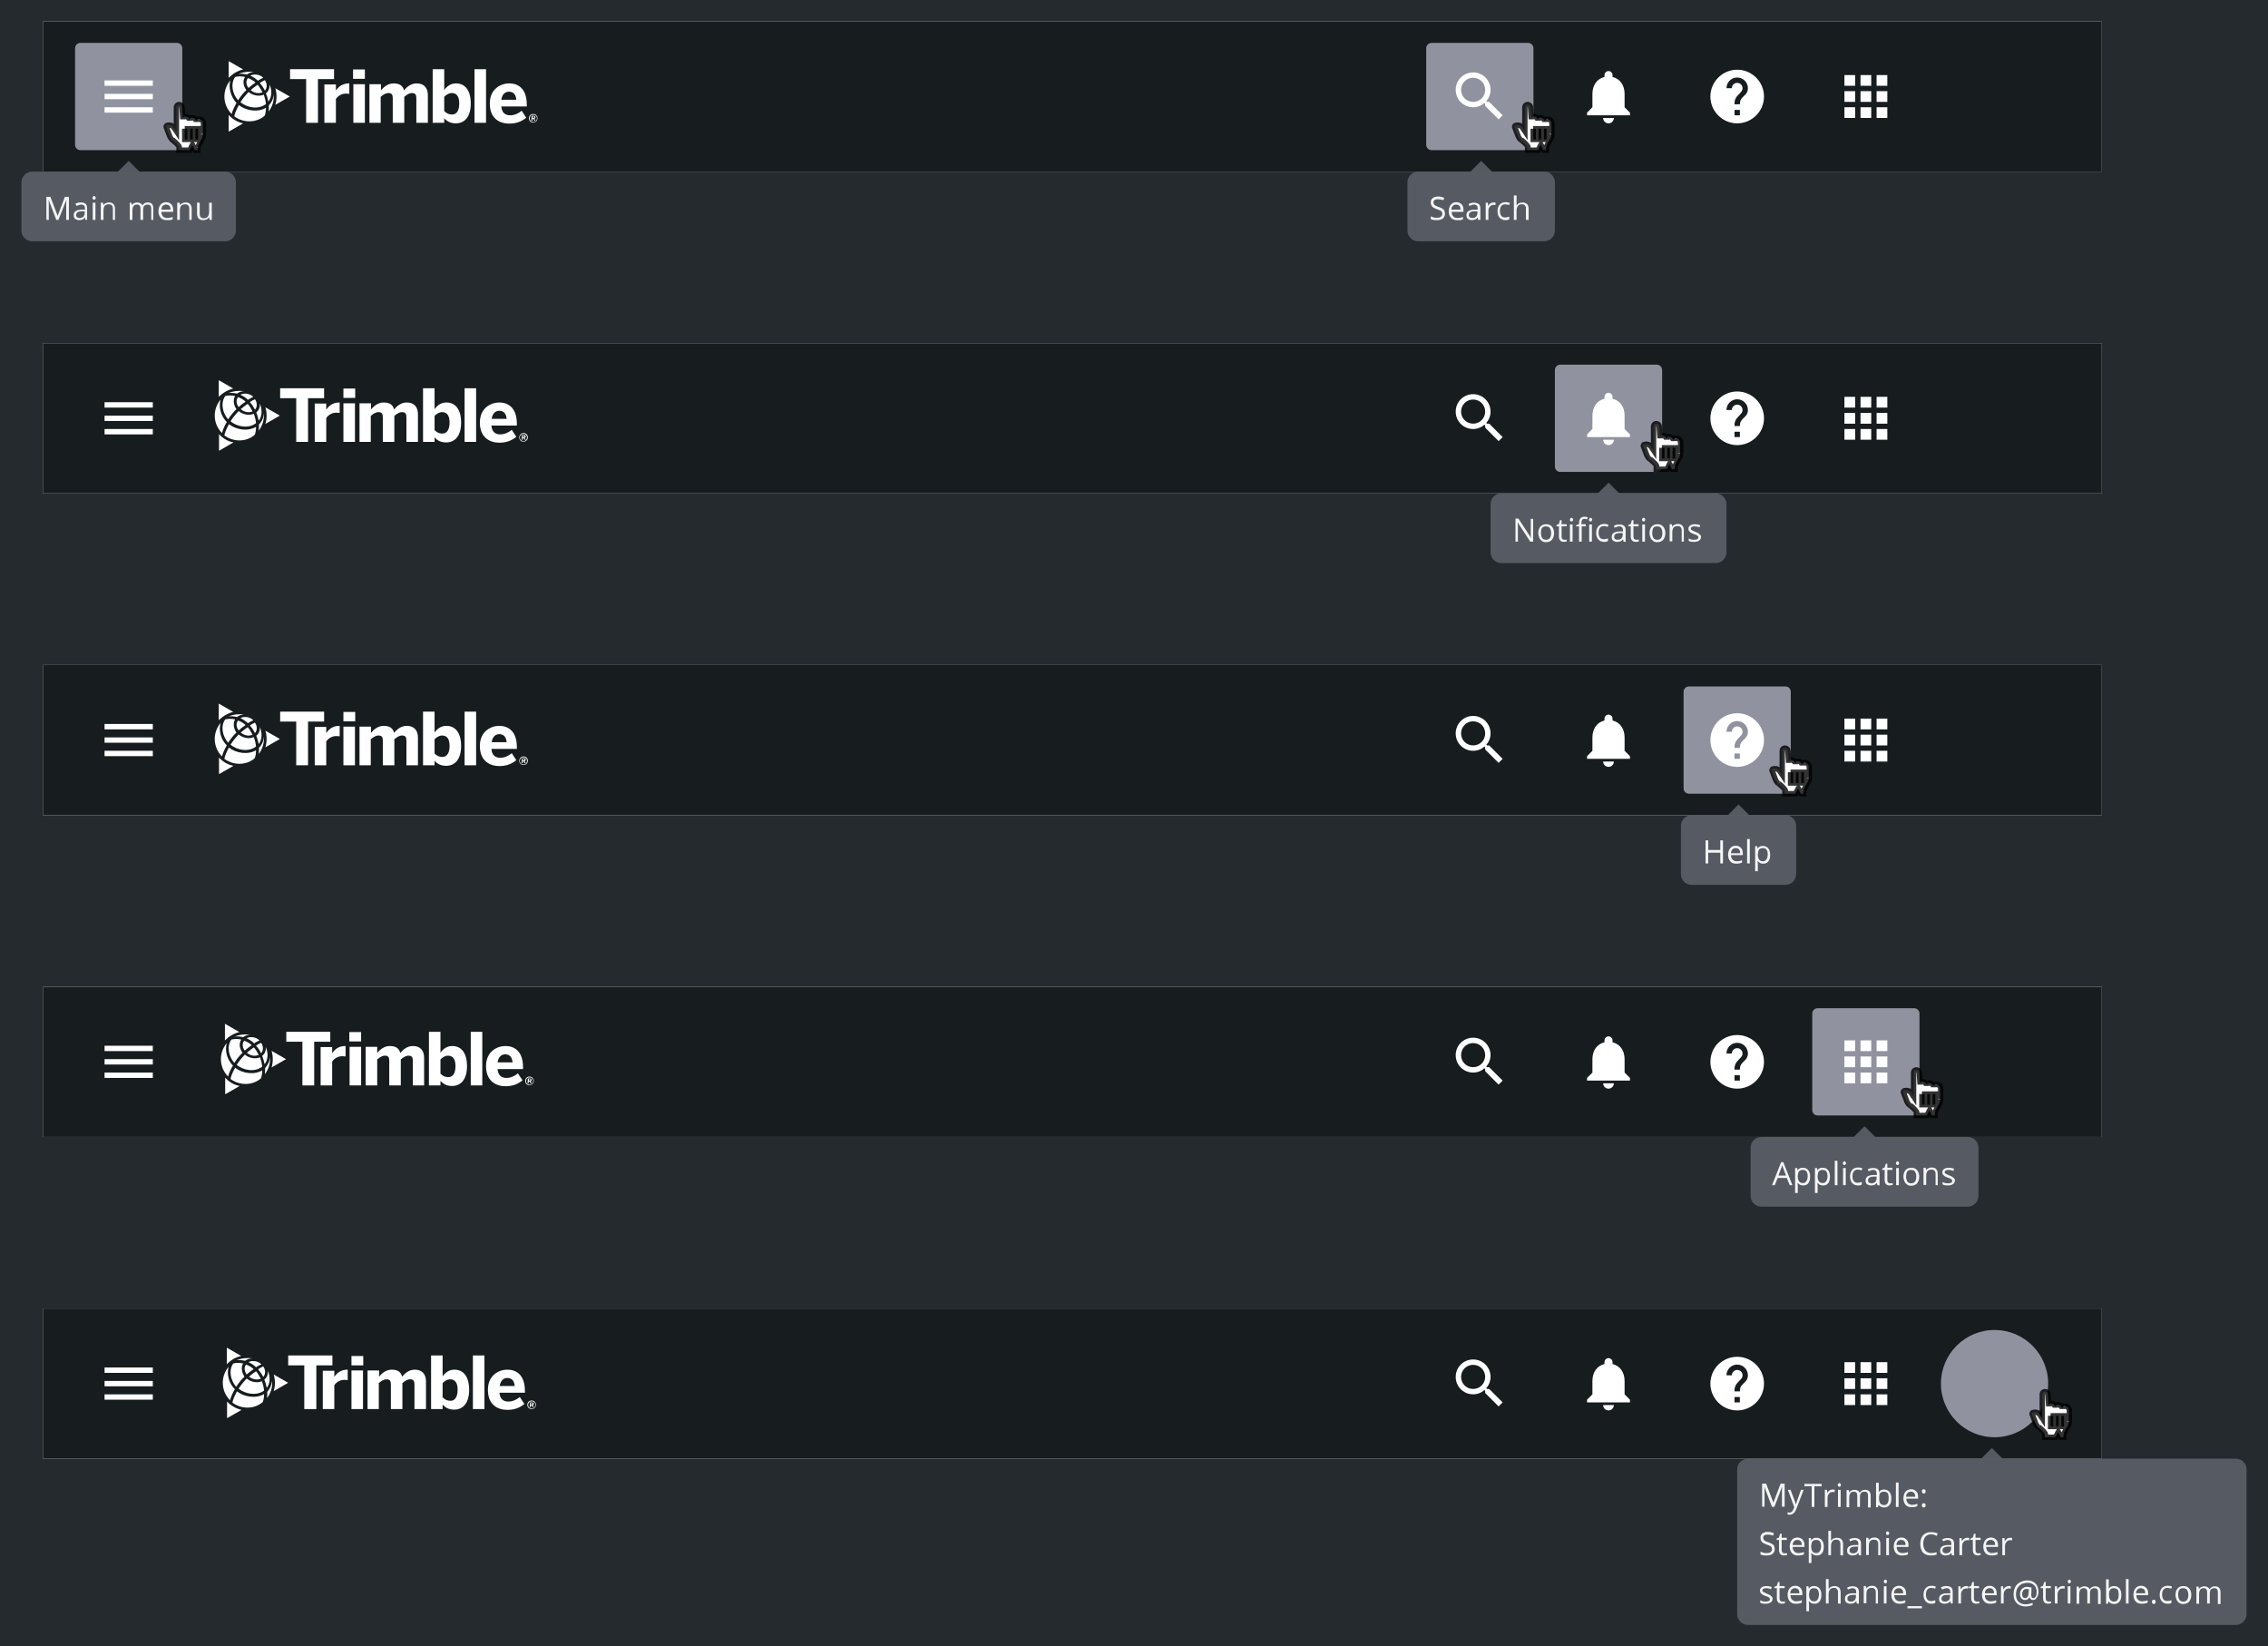 <svg viewBox="0 0 846 614" xmlns="http://www.w3.org/2000/svg" xmlns:xlink="http://www.w3.org/1999/xlink"><clipPath id="a"><path d="m8 60h80v30h-80z"/></clipPath><clipPath id="b"><path d="m525 60h55v30h-55z"/></clipPath><clipPath id="c"><path d="m556 180h88v30h-88z"/></clipPath><clipPath id="d"><path d="m627 300h43v30h-43z"/></clipPath><clipPath id="e"><path d="m653 420h85v30h-85z"/></clipPath><clipPath id="f"><path d="m648 540h190v66h-190z"/></clipPath><path d="m0 0h846v614h-846z" fill="#252a2e"/><path d="m16 8h768v56h-768z" fill="#fff"/><path d="m16 8h768v56h-768z" fill="#171c1e"/><circle cx="744" cy="36" fill="none" r="16"/><path d="m532 18c0-1.1.9-2 2-2h36c1.1 0 2 .9 2 2v36c0 1.1-.9 2-2 2h-36c-1.1 0-2-.9-2-2z" fill="#90939f"/><path d="m555.5 38h-.8l-.3-.3c1-1.1 1.6-2.6 1.6-4.2 0-3.6-2.9-6.5-6.5-6.5s-6.5 2.9-6.5 6.5 2.9 6.5 6.5 6.5c1.6 0 3.1-.6 4.2-1.6l.3.3v.8l5 5 1.5-1.5zm-6 0c-2.5 0-4.5-2-4.5-4.5s2-4.5 4.5-4.5 4.5 2 4.5 4.5-2 4.5-4.5 4.5zm50.5 8c1.1 0 2-.9 2-2h-4c0 1.1.9 2 2 2zm6-6v-5c0-3.1-1.6-5.6-4.5-6.3v-.7c0-.8-.7-1.5-1.5-1.5s-1.5.7-1.5 1.5v.7c-2.9.7-4.5 3.2-4.5 6.3v5l-2 2v1h16v-1zm42-14c-5.5 0-10 4.5-10 10s4.5 10 10 10 10-4.5 10-10-4.5-10-10-10zm1 17h-2v-2h2zm2.1-7.8-.9.9c-.7.7-1.2 1.3-1.2 2.8h-2v-.5c0-1.1.5-2.1 1.2-2.8l1.2-1.3c.4-.4.6-.9.6-1.4 0-1.1-.9-2-2-2s-2 .9-2 2h-2c0-2.2 1.8-4 4-4s4 1.8 4 4c0 1-.4 1.8-.9 2.3zm36.9-3.2h4v-4h-4zm6 12h4v-4h-4zm-6 0h4v-4h-4zm0-6h4v-4h-4zm6 0h4v-4h-4zm6-10v4h4v-4zm-6 4h4v-4h-4zm6 6h4v-4h-4zm0 6h4v-4h-4z" fill="#fff"/><path d="m28 18c0-1.1.9-2 2-2h36c1.1 0 2 .9 2 2v36c0 1.1-.9 2-2 2h-36c-1.1 0-2-.9-2-2z" fill="#90939f"/><path d="m39 42h18v-2h-18zm0-5h18v-2h-18zm0-7v2h18v-2z" fill="#fff"/><g clip-path="url(#a)" opacity=".95"><path d="m52 64h-8l4-4zm-40 0h72c2.2 0 4 1.8 4 4v18c0 2.2-1.8 4-4 4h-72c-2.2 0-4-1.8-4-4v-18c0-2.2 1.8-4 4-4z" fill="#585c65"/><path d="m21 82-2.9-7.6c.1.6.1 1.3.1 2.1v5.5h-.9v-8.6h1.5l2.7 7.1 2.7-7.1h1.5v8.6h-1v-5.5c0-.6 0-1.3.1-2.1l-3 7.6zm10.9 0-.2-.9c-.3.4-.6.7-1 .8-.3.1-.7.2-1.2.2-.6 0-1.1-.2-1.5-.5s-.5-.8-.5-1.4c0-1.3 1-2 3.1-2h1.1v-.4c0-.5-.1-.9-.3-1.1s-.6-.4-1-.4c-.5 0-1.1.2-1.8.5l-.5-.8c.3-.2.7-.3 1-.4.4-.1.8-.1 1.1-.1.8 0 1.3.2 1.7.5s.6.9.6 1.6v4.4zm-2.2-.7c.6 0 1.1-.2 1.4-.5s.5-.8.5-1.4v-.6h-1c-.8 0-1.3.1-1.7.4-.3.2-.5.5-.5 1 0 .4.1.6.3.8.3.2.6.3 1 .3zm5.9.7h-1v-6.4h1zm-1.1-8.2c0-.2.1-.4.2-.5s.2-.2.4-.2.3.1.4.2.2.3.2.5-.1.4-.2.5-.2.2-.4.2-.3-.1-.4-.2-.2-.2-.2-.5zm7.6 8.2v-4.2c0-.5-.1-.9-.4-1.2-.2-.3-.6-.4-1.1-.4-.7 0-1.2.2-1.5.5-.3.4-.5 1-.5 1.8v3.5h-1v-6.4h.8l.2.9c.2-.3.5-.6.8-.7.4-.2.8-.3 1.2-.3.8 0 1.4.2 1.7.6.4.4.6 1 .6 1.8v4.1zm14.3 0v-4.2c0-.5-.1-.9-.3-1.1-.2-.3-.6-.4-1-.4-.6 0-1.1.2-1.3.5-.3.3-.4.9-.4 1.6v3.6h-1v-4.2c0-.5-.1-.9-.3-1.1-.2-.3-.6-.4-1-.4-.6 0-1.1.2-1.3.6-.3.4-.4 1-.4 1.8v3.3h-1v-6.4h.6l.2.9c.2-.3.4-.6.8-.7.3-.2.7-.3 1.1-.3 1 0 1.7.4 2 1.1.2-.3.5-.6.8-.8s.8-.3 1.2-.3c.7 0 1.3.2 1.6.6.4.4.5 1 .5 1.8v4.1zm5.7.1c-.9 0-1.7-.3-2.2-.9s-.8-1.4-.8-2.4.3-1.9.8-2.5 1.2-.9 2.1-.9c.8 0 1.4.3 1.9.8s.7 1.2.7 2.1v.7h-4.4c0 .8.2 1.3.6 1.7s.9.6 1.5.6c.7 0 1.4-.1 2.1-.4v.9c-.3.1-.7.3-1 .3zm-.2-5.8c-.5 0-.9.2-1.2.5s-.5.8-.5 1.4h3.4c0-.6-.1-1.1-.4-1.4-.4-.4-.8-.5-1.3-.5zm8.7 5.7v-4.2c0-.5-.1-.9-.4-1.2s-.6-.4-1.1-.4c-.7 0-1.2.2-1.5.5-.3.4-.5 1-.5 1.8v3.5h-1v-6.4h.9l.2.9c.2-.3.5-.6.8-.7.4-.2.8-.3 1.2-.3.8 0 1.4.2 1.7.6.4.4.6 1 .6 1.8v4.1zm3.9-6.4v4.2c0 .5.1.9.4 1.2.2.3.6.4 1.1.4.7 0 1.2-.2 1.5-.6s.5-1 .5-1.8v-3.4h1v6.4h-.8l-.2-.9h-.1c-.2.3-.5.6-.8.7-.4.2-.8.3-1.2.3-.8 0-1.4-.2-1.8-.6s-.6-1-.6-1.8v-4.2c0 .1 1 .1 1 .1z" fill="#fff"/></g><g clip-path="url(#b)" opacity=".95"><path d="m556.5 64h-8l4-4zm-27.5 0h47c2.2 0 4 1.8 4 4v18c0 2.2-1.8 4-4 4h-47c-2.2 0-4-1.8-4-4v-18c0-2.2 1.8-4 4-4z" fill="#585c65"/><path d="m539 79.7c0 .8-.3 1.3-.8 1.8-.5.4-1.3.6-2.2.6-1 0-1.8-.1-2.3-.4v-1c.4.1.7.3 1.1.4s.8.1 1.2.1c.7 0 1.2-.1 1.5-.4s.5-.6.5-1.1c0-.3-.1-.5-.2-.7s-.3-.4-.6-.5c-.3-.2-.7-.3-1.3-.5-.8-.3-1.4-.6-1.7-1s-.5-.9-.5-1.5c0-.7.2-1.2.7-1.6s1.2-.6 2-.6c.9 0 1.6.2 2.3.5l-.3.9c-.7-.3-1.4-.4-2.1-.4-.5 0-.9.1-1.2.3s-.4.5-.4.9c0 .3.1.5.2.7s.3.4.6.5c.3.2.7.3 1.2.5.9.3 1.5.7 1.9 1 .2.5.4.9.4 1.5zm4.4 2.4c-.9 0-1.7-.3-2.2-.9s-.8-1.4-.8-2.4.3-1.9.8-2.5 1.2-.9 2.1-.9c.8 0 1.4.3 1.9.8s.7 1.2.7 2.1v.7h-4.4c0 .8.2 1.3.6 1.7s.9.6 1.5.6c.7 0 1.4-.1 2.1-.4v.9c-.3.1-.7.3-1 .3zm-.3-5.8c-.5 0-.9.2-1.2.5s-.5.8-.5 1.4h3.4c0-.6-.1-1.1-.4-1.4-.4-.4-.8-.5-1.3-.5zm8.3 5.7-.2-.9c-.3.4-.6.7-1 .8-.3.1-.7.2-1.2.2-.6 0-1.1-.2-1.5-.5s-.5-.8-.5-1.4c0-1.3 1-2 3.1-2h1.1v-.4c0-.5-.1-.9-.3-1.1s-.6-.4-1-.4c-.5 0-1.1.2-1.8.5l-.3-.7c.3-.2.7-.3 1-.4.4-.1.8-.1 1.1-.1.8 0 1.3.2 1.7.5s.6.9.6 1.6v4.3zm-2.2-.7c.6 0 1.1-.2 1.4-.5s.5-.8.5-1.4v-.6h-1c-.8 0-1.3.1-1.7.4-.3.2-.5.5-.5 1 0 .4.1.6.3.8.3.2.6.3 1 .3zm7.9-5.8c.3 0 .5 0 .8.1l-.1.9c-.3-.1-.5-.1-.7-.1-.5 0-1 .2-1.3.6-.4.4-.6.9-.6 1.6v3.4h-1v-6.4h.8l.1 1.2c.2-.4.5-.7.9-1 .3-.2.7-.3 1.1-.3zm4.5 6.6c-.9 0-1.7-.3-2.2-.9s-.8-1.4-.8-2.4c0-1.1.3-1.9.8-2.5s1.3-.9 2.2-.9c.3 0 .6 0 .9.1s.6.1.7.2l-.3.8c-.2-.1-.4-.2-.7-.2-.3-.1-.5-.1-.7-.1-1.3 0-2 .8-2 2.5 0 .8.2 1.4.5 1.8s.8.6 1.4.6c.5 0 1.1-.1 1.6-.3v.9c-.2.3-.7.4-1.4.4zm7.6-.1v-4.2c0-.5-.1-.9-.4-1.2-.2-.3-.6-.4-1.1-.4-.7 0-1.2.2-1.5.6s-.5 1-.5 1.8v3.4h-1v-9.1h1v3.6h.1c.2-.3.5-.6.8-.7.4-.2.8-.3 1.2-.3.8 0 1.4.2 1.8.6s.6 1 .6 1.8v4.1z" fill="#fff"/></g><path d="m16 128h768v56h-768z" fill="#fff"/><path d="m16 128h768v56h-768z" fill="#171c1e"/><circle cx="744" cy="156" fill="none" r="16"/><path d="m555.5 158h-.8l-.3-.3c1-1.1 1.6-2.6 1.6-4.2 0-3.6-2.9-6.5-6.5-6.5s-6.5 2.9-6.5 6.5 2.9 6.5 6.5 6.5c1.6 0 3.1-.6 4.2-1.6l.3.3v.8l5 5 1.5-1.5zm-6 0c-2.5 0-4.5-2-4.5-4.5s2-4.5 4.5-4.5 4.5 2 4.5 4.5-2 4.5-4.5 4.5z" fill="#fff"/><path d="m580 138c0-1.1.9-2 2-2h36c1.1 0 2 .9 2 2v36c0 1.1-.9 2-2 2h-36c-1.1 0-2-.9-2-2z" fill="#90939f"/><path d="m600 166c1.1 0 2-.9 2-2h-4c0 1.1.9 2 2 2zm6-6v-5c0-3.1-1.6-5.6-4.5-6.3v-.7c0-.8-.7-1.5-1.5-1.5s-1.5.7-1.5 1.5v.7c-2.9.7-4.5 3.2-4.5 6.3v5l-2 2v1h16v-1zm42-14c-5.5 0-10 4.5-10 10s4.5 10 10 10 10-4.5 10-10-4.5-10-10-10zm1 17h-2v-2h2zm2.1-7.8-.9.9c-.7.7-1.2 1.3-1.2 2.8h-2v-.5c0-1.1.5-2.1 1.2-2.8l1.2-1.3c.4-.4.6-.9.6-1.4 0-1.1-.9-2-2-2s-2 .9-2 2h-2c0-2.2 1.8-4 4-4s4 1.8 4 4c0 1-.4 1.8-.9 2.3zm36.9-3.2h4v-4h-4zm6 12h4v-4h-4zm-6 0h4v-4h-4zm0-6h4v-4h-4zm6 0h4v-4h-4zm6-10v4h4v-4zm-6 4h4v-4h-4zm6 6h4v-4h-4zm0 6h4v-4h-4zm-661-2h18v-2h-18zm0-5h18v-2h-18zm0-7v2h18v-2z" fill="#fff"/><g clip-path="url(#c)" opacity=".95"><path d="m604 184h-8l4-4zm-44 0h80c2.2 0 4 1.8 4 4v18c0 2.2-1.8 4-4 4h-80c-2.2 0-4-1.8-4-4v-18c0-2.2 1.8-4 4-4z" fill="#585c65"/><path d="m571.9 202h-1.1l-4.7-7.2c.1.8.1 1.6.1 2.3v4.9h-.9v-8.6h1.1l4.7 7.2c0-.1 0-.4-.1-1v-6.1h.9zm7.8-3.2c0 1-.3 1.9-.8 2.5s-1.3.9-2.2.9c-.6 0-1.1-.1-1.5-.4s-.8-.7-1-1.2-.4-1.1-.4-1.8c0-1 .3-1.9.8-2.4.5-.6 1.2-.9 2.2-.9.9 0 1.6.3 2.1.9s.8 1.4.8 2.4zm-4.9 0c0 .8.2 1.4.5 1.9.3.4.8.6 1.4.6s1.1-.2 1.4-.6.5-1.1.5-1.9-.2-1.4-.5-1.9c-.3-.4-.8-.6-1.5-.6-.6 0-1.1.2-1.4.6s-.4 1.1-.4 1.9zm8.7 2.5h.5c.2 0 .3-.1.4-.1v.7c-.1.1-.3.1-.5.1s-.4.1-.5.1c-1.2 0-1.9-.7-1.9-2v-3.8h-.9v-.5l.9-.4.4-1.4h.6v1.5h1.9v.8h-1.9v3.8c0 .4.1.7.3.9.1.2.3.3.7.3zm3.1.7h-1v-6.4h1zm-1-8.2c0-.2.1-.4.2-.5s.2-.2.4-.2.3.1.4.2.2.3.2.5-.1.4-.2.5-.2.2-.4.2-.3-.1-.4-.2c-.2-.1-.2-.2-.2-.5zm6 2.5h-1.6v5.7h-1v-5.7h-1.1v-.4l1.1-.4v-.4c0-1.6.7-2.4 2.1-2.4.3 0 .7.1 1.2.2l-.3.8c-.4-.1-.7-.2-1-.2-.4 0-.6.1-.8.4-.2.2-.3.6-.3 1.2v.4h1.6zm2.2 5.7h-1v-6.4h1zm-1.1-8.2c0-.2.1-.4.2-.5s.2-.2.4-.2.3.1.4.2.2.3.2.5-.1.4-.2.5-.2.2-.4.2-.3-.1-.4-.2-.2-.2-.2-.5zm5.7 8.3c-.9 0-1.7-.3-2.2-.9s-.8-1.4-.8-2.4c0-1.1.3-1.9.8-2.5s1.3-.9 2.2-.9c.3 0 .6 0 .9.1s.5.1.7.2l-.3.8c-.2-.1-.4-.2-.7-.2-.3-.1-.5-.1-.7-.1-1.3 0-2 .8-2 2.5 0 .8.2 1.4.5 1.8s.8.6 1.4.6c.5 0 1.1-.1 1.6-.3v.9c-.2.3-.7.4-1.4.4zm7.2-.1-.2-.9c-.3.4-.6.7-1 .8-.3.1-.7.2-1.2.2-.6 0-1.1-.2-1.5-.5s-.5-.8-.5-1.4c0-1.3 1-2 3.1-2h1.1v-.4c0-.5-.1-.9-.3-1.1s-.6-.4-1-.4c-.5 0-1.1.2-1.8.5l-.3-.7c.3-.2.7-.3 1-.4.4-.1.8-.1 1.1-.1.8 0 1.3.2 1.7.5s.6.9.6 1.6v4.4zm-2.2-.7c.6 0 1.1-.2 1.4-.5s.5-.8.5-1.4v-.6h-1c-.8 0-1.3.1-1.7.4-.3.2-.5.5-.5 1 0 .4.1.6.3.8.3.2.6.3 1 .3zm7 0h.5c.2 0 .3-.1.4-.1v.7c-.1.1-.3.1-.5.1s-.4.1-.6.1c-1.2 0-1.9-.7-1.9-2v-3.8h-.9v-.5l.9-.4.4-1.4h.6v1.5h1.9v.8h-1.9v3.8c0 .4.1.7.3.9s.5.3.8.3zm3.2.7h-1v-6.4h1zm-1.1-8.2c0-.2.1-.4.2-.5s.2-.2.4-.2.3.1.4.2.2.3.2.5-.1.4-.2.5-.2.2-.4.2-.3-.1-.4-.2-.2-.2-.2-.5zm8.7 5c0 1-.3 1.9-.8 2.5s-1.3.9-2.2.9c-.6 0-1.1-.1-1.5-.4s-.8-.7-1-1.2-.4-1.1-.4-1.8c0-1 .3-1.9.8-2.4.5-.6 1.2-.9 2.2-.9.9 0 1.6.3 2.1.9s.8 1.4.8 2.4zm-4.9 0c0 .8.2 1.4.5 1.9.3.4.8.6 1.4.6s1.1-.2 1.4-.6.5-1.1.5-1.9-.2-1.4-.5-1.9c-.3-.4-.8-.6-1.5-.6-.6 0-1.1.2-1.4.6-.2.4-.4 1.1-.4 1.9zm11 3.2v-4.2c0-.5-.1-.9-.4-1.2-.2-.3-.6-.4-1.1-.4-.7 0-1.2.2-1.5.5-.3.4-.5 1-.5 1.8v3.4h-1v-6.4h.8l.2.9c.2-.3.5-.6.8-.7.4-.2.8-.3 1.2-.3.8 0 1.4.2 1.7.6.4.4.6 1 .6 1.8v4.2zm7.2-1.8c0 .6-.2 1.1-.7 1.4-.4.3-1.1.5-1.9.5-.9 0-1.5-.1-2-.4v-.9c.3.2.6.3 1 .4s.7.1 1 .1c.5 0 .9-.1 1.2-.2.3-.2.4-.4.4-.7 0-.2-.1-.5-.3-.6-.2-.2-.6-.4-1.3-.6-.6-.2-1-.4-1.3-.6l-.6-.6c-.1-.2-.2-.5-.2-.8 0-.5.2-.9.6-1.2s1-.5 1.8-.5c.7 0 1.4.1 2 .4l-.3.8c-.6-.3-1.2-.4-1.8-.4-.5 0-.8.1-1 .2s-.4.3-.4.6c0 .2 0 .3.1.4s.2.2.4.3.6.3 1.1.5c.8.3 1.3.6 1.5.8.5.4.7.7.7 1.1z" fill="#fff"/></g><path d="m16 248h768v56h-768z" fill="#fff"/><path d="m16 248h768v56h-768z" fill="#171c1e"/><circle cx="744" cy="276" fill="none" r="16"/><path d="m555.5 278h-.8l-.3-.3c1-1.1 1.6-2.6 1.6-4.2 0-3.6-2.9-6.5-6.5-6.5s-6.5 2.9-6.5 6.5 2.9 6.5 6.5 6.5c1.6 0 3.1-.6 4.2-1.6l.3.3v.8l5 5 1.5-1.5zm-6 0c-2.5 0-4.5-2-4.5-4.5s2-4.5 4.5-4.5 4.5 2 4.5 4.5-2 4.5-4.5 4.5zm50.5 8c1.1 0 2-.9 2-2h-4c0 1.1.9 2 2 2zm6-6v-5c0-3.1-1.6-5.6-4.5-6.3v-.7c0-.8-.7-1.5-1.5-1.5s-1.5.7-1.5 1.5v.7c-2.9.7-4.5 3.2-4.5 6.3v5l-2 2v1h16v-1z" fill="#fff"/><path d="m628 258c0-1.1.9-2 2-2h36c1.1 0 2 .9 2 2v36c0 1.1-.9 2-2 2h-36c-1.1 0-2-.9-2-2z" fill="#90939f"/><path d="m648 266c-5.5 0-10 4.5-10 10s4.5 10 10 10 10-4.5 10-10-4.5-10-10-10zm1 17h-2v-2h2zm2.1-7.8-.9.9c-.7.7-1.2 1.3-1.2 2.8h-2v-.5c0-1.1.5-2.1 1.2-2.8l1.2-1.3c.4-.4.6-.9.6-1.4 0-1.1-.9-2-2-2s-2 .9-2 2h-2c0-2.2 1.8-4 4-4s4 1.8 4 4c0 1-.4 1.8-.9 2.3zm36.9-3.2h4v-4h-4zm6 12h4v-4h-4zm-6 0h4v-4h-4zm0-6h4v-4h-4zm6 0h4v-4h-4zm6-10v4h4v-4zm-6 4h4v-4h-4zm6 6h4v-4h-4zm0 6h4v-4h-4zm-661-2h18v-2h-18zm0-5h18v-2h-18zm0-7v2h18v-2z" fill="#fff"/><g clip-path="url(#d)" opacity=".95"><path d="m652.5 304h-8l4-4zm-21.5 0h35c2.2 0 4 1.8 4 4v18c0 2.2-1.8 4-4 4h-35c-2.2 0-4-1.8-4-4v-18c0-2.2 1.8-4 4-4z" fill="#585c65"/><path d="m642.7 322h-1v-4h-4.5v4h-1v-8.6h1v3.6h4.5v-3.6h1zm4.9.1c-1 0-1.7-.3-2.2-.9s-.8-1.4-.8-2.4.3-1.9.8-2.5 1.2-.9 2.1-.9c.8 0 1.4.3 1.9.8s.7 1.2.7 2.1v.6h-4.4c0 .8.2 1.3.6 1.7s.9.6 1.5.6c.7 0 1.4-.1 2-.4v.9c-.3.1-.7.3-1 .3-.4.1-.7.1-1.2.1zm-.2-5.8c-.5 0-.9.2-1.2.5s-.5.8-.5 1.4h3.4c0-.6-.1-1.1-.4-1.4-.4-.4-.8-.5-1.3-.5zm5.3 5.7h-1v-9.1h1zm5 .1c-.4 0-.8-.1-1.1-.2-.3-.2-.6-.4-.9-.7h-.1c0 .4.1.7.1 1.1v2.6h-1v-9.3h.8l.1.9c.2-.4.5-.6.9-.8.3-.2.7-.2 1.1-.2.9 0 1.5.3 2 .9s.7 1.4.7 2.4c0 1.1-.2 1.9-.7 2.5-.4.5-1 .8-1.9.8zm-.1-5.8c-.7 0-1.1.2-1.4.5s-.4.9-.5 1.7v.2c0 .9.2 1.5.5 1.9s.8.6 1.4.6 1-.2 1.3-.7c.3-.4.5-1.1.5-1.9s-.2-1.4-.5-1.8c-.3-.3-.7-.5-1.3-.5z" fill="#fff"/></g><path d="m16 368h768v56h-768z" fill="#fff"/><path d="m16 368h768v56h-768z" fill="#171c1e"/><circle cx="744" cy="396" fill="none" r="16"/><path d="m555.5 398h-.8l-.3-.3c1-1.1 1.6-2.6 1.6-4.2 0-3.6-2.9-6.5-6.5-6.5s-6.5 2.9-6.5 6.5 2.9 6.5 6.5 6.5c1.6 0 3.1-.6 4.2-1.6l.3.3v.8l5 5 1.5-1.5zm-6 0c-2.5 0-4.5-2-4.5-4.5s2-4.5 4.5-4.5 4.5 2 4.5 4.5-2 4.5-4.5 4.5zm50.5 8c1.1 0 2-.9 2-2h-4c0 1.1.9 2 2 2zm6-6v-5c0-3.1-1.6-5.6-4.5-6.3v-.7c0-.8-.7-1.5-1.5-1.5s-1.5.7-1.5 1.5v.7c-2.9.7-4.5 3.2-4.5 6.3v5l-2 2v1h16v-1zm42-14c-5.5 0-10 4.5-10 10s4.5 10 10 10 10-4.5 10-10-4.5-10-10-10zm1 17h-2v-2h2zm2.1-7.8-.9.9c-.7.7-1.2 1.3-1.2 2.8h-2v-.5c0-1.1.5-2.1 1.2-2.8l1.2-1.3c.4-.4.6-.9.6-1.4 0-1.1-.9-2-2-2s-2 .9-2 2h-2c0-2.2 1.8-4 4-4s4 1.8 4 4c0 1-.4 1.8-.9 2.3z" fill="#fff"/><path d="m676 378c0-1.1.9-2 2-2h36c1.1 0 2 .9 2 2v36c0 1.1-.9 2-2 2h-36c-1.1 0-2-.9-2-2z" fill="#90939f"/><path d="m688 392h4v-4h-4zm6 12h4v-4h-4zm-6 0h4v-4h-4zm0-6h4v-4h-4zm6 0h4v-4h-4zm6-10v4h4v-4zm-6 4h4v-4h-4zm6 6h4v-4h-4zm0 6h4v-4h-4zm-661-2h18v-2h-18zm0-5h18v-2h-18zm0-7v2h18v-2z" fill="#fff"/><g clip-path="url(#e)" opacity=".95"><path d="m699.5 424h-8l4-4zm-42.5 0h77c2.2 0 4 1.8 4 4v18c0 2.2-1.8 4-4 4h-77c-2.2 0-4-1.8-4-4v-18c0-2.2 1.8-4 4-4z" fill="#585c65"/><path d="m667.6 442-1.1-2.7h-3.4l-1.1 2.7h-1l3.4-8.6h.8l3.4 8.6zm-1.4-3.6-1-2.7c-.1-.3-.3-.7-.4-1.2-.1.4-.2.8-.4 1.2l-1 2.7zm6.4 3.7c-.4 0-.8-.1-1.1-.2-.3-.2-.6-.4-.9-.7h-.1c0 .4.1.7.1 1.1v2.6h-1v-9.3h.8l.1.9c.2-.4.5-.6.9-.8.3-.2.7-.2 1.1-.2.9 0 1.5.3 2 .9s.7 1.4.7 2.4c0 1.1-.2 1.9-.7 2.5-.4.5-1 .8-1.9.8zm-.1-5.8c-.7 0-1.1.2-1.4.5s-.4.9-.5 1.7v.2c0 .9.2 1.5.5 1.9s.8.6 1.4.6 1-.2 1.3-.7c.3-.4.5-1.1.5-1.9s-.2-1.4-.5-1.8c-.3-.3-.7-.5-1.3-.5zm7.5 5.8c-.4 0-.8-.1-1.1-.2-.3-.2-.6-.4-.9-.7h-.1c0 .4.1.7.1 1.1v2.6h-1v-9.3h.8l.1.9c.2-.4.5-.6.9-.8.3-.2.7-.2 1.1-.2.9 0 1.5.3 2 .9s.7 1.4.7 2.4c0 1.1-.2 1.9-.7 2.5-.4.5-1 .8-1.9.8zm-.1-5.8c-.7 0-1.1.2-1.4.5s-.4.9-.5 1.7v.2c0 .9.2 1.5.5 1.9s.8.6 1.4.6 1-.2 1.3-.7c.3-.4.5-1.1.5-1.9s-.2-1.4-.5-1.8c-.3-.3-.7-.5-1.3-.5zm5.5 5.7h-1v-9.1h1zm3.1 0h-1v-6.4h1zm-1.1-8.2c0-.2.1-.4.2-.5s.2-.2.4-.2.3.1.4.2.2.3.2.5-.1.4-.2.5-.2.2-.4.2-.3-.1-.4-.2-.2-.2-.2-.5zm5.7 8.3c-.9 0-1.7-.3-2.2-.9s-.8-1.4-.8-2.4c0-1.1.3-1.9.8-2.5s1.3-.9 2.2-.9c.3 0 .6 0 .9.1s.5.1.7.2l-.3.8c-.2-.1-.4-.2-.7-.2-.3-.1-.5-.1-.7-.1-1.3 0-2 .8-2 2.5 0 .8.2 1.4.5 1.8s.8.6 1.4.6c.5 0 1.1-.1 1.6-.3v.9c-.2.3-.7.4-1.4.4zm7.2-.1-.2-.9c-.3.4-.6.7-1 .8-.3.1-.7.2-1.2.2-.6 0-1.1-.2-1.5-.5s-.5-.8-.5-1.4c0-1.3 1-2 3.1-2h1.1v-.4c0-.5-.1-.9-.3-1.1s-.6-.4-1-.4c-.5 0-1.1.2-1.8.5l-.3-.7c.3-.2.7-.3 1-.4.4-.1.8-.1 1.1-.1.8 0 1.3.2 1.7.5s.6.9.6 1.6v4.4zm-2.2-.7c.6 0 1.1-.2 1.4-.5s.5-.8.5-1.4v-.6h-1c-.8 0-1.3.1-1.7.4-.3.2-.5.5-.5 1 0 .4.1.6.3.8.3.2.6.3 1 .3zm7 0h.5c.2 0 .3-.1.4-.1v.7c-.1.1-.3.1-.5.1s-.4.1-.6.1c-1.2 0-1.9-.7-1.9-2v-3.8h-.9v-.5l.9-.4.4-1.4h.6v1.5h1.9v.8h-1.9v3.8c0 .4.1.7.3.9s.5.3.8.3zm3.2.7h-1v-6.4h1zm-1.1-8.2c0-.2.1-.4.2-.5s.2-.2.4-.2.3.1.4.2.2.3.2.5-.1.4-.2.5-.2.2-.4.2-.3-.1-.4-.2-.2-.2-.2-.5zm8.7 5c0 1-.3 1.9-.8 2.5s-1.3.9-2.2.9c-.6 0-1.1-.1-1.5-.4s-.8-.7-1-1.2-.4-1.1-.4-1.8c0-1 .3-1.9.8-2.4.5-.6 1.2-.9 2.2-.9.9 0 1.6.3 2.1.9s.8 1.4.8 2.4zm-4.9 0c0 .8.2 1.4.5 1.9.3.4.8.6 1.4.6s1.1-.2 1.4-.6.5-1.1.5-1.9-.2-1.4-.5-1.9c-.3-.4-.8-.6-1.5-.6-.6 0-1.1.2-1.4.6-.2.4-.4 1.1-.4 1.9zm11 3.2v-4.2c0-.5-.1-.9-.4-1.2s-.6-.4-1.1-.4c-.7 0-1.2.2-1.5.5-.3.4-.5 1-.5 1.8v3.4h-1v-6.4h.8l.2.9c.2-.3.5-.6.8-.7.4-.2.8-.3 1.2-.3.8 0 1.4.2 1.7.6.4.4.6 1 .6 1.8v4.2zm7.2-1.8c0 .6-.2 1.1-.7 1.4-.4.3-1.1.5-1.9.5-.9 0-1.5-.1-2-.4v-.9c.3.2.6.3 1 .4s.7.1 1 .1c.5 0 .9-.1 1.2-.2.3-.2.4-.4.4-.7 0-.2-.1-.5-.3-.6-.2-.2-.6-.4-1.3-.6-.6-.2-1-.4-1.3-.6l-.6-.6c-.1-.2-.2-.5-.2-.8 0-.5.2-.9.6-1.2s1-.5 1.8-.5c.7 0 1.4.1 2 .4l-.3.8c-.6-.3-1.2-.4-1.8-.4-.5 0-.8.1-1 .2s-.4.3-.4.6c0 .2 0 .3.1.4s.2.2.4.3.6.3 1.1.5c.8.3 1.3.6 1.5.8.6.4.7.7.7 1.1z" fill="#fff"/></g><path d="m16 488h768v56h-768z" fill="#fff"/><path d="m16 488h768v56h-768z" fill="#171c1e"/><circle cx="744" cy="516" fill="#90939f" r="20"/><circle cx="744" cy="516" fill="none" r="16"/><path d="m555.5 518h-.8l-.3-.3c1-1.1 1.6-2.6 1.6-4.2 0-3.6-2.9-6.5-6.5-6.5s-6.5 2.9-6.5 6.5 2.9 6.5 6.5 6.5c1.6 0 3.1-.6 4.2-1.6l.3.3v.8l5 5 1.5-1.5zm-6 0c-2.5 0-4.5-2-4.5-4.5s2-4.5 4.5-4.5 4.5 2 4.5 4.5-2 4.5-4.5 4.5zm50.5 8c1.1 0 2-.9 2-2h-4c0 1.1.9 2 2 2zm6-6v-5c0-3.1-1.6-5.6-4.5-6.3v-.7c0-.8-.7-1.5-1.5-1.5s-1.5.7-1.5 1.5v.7c-2.9.7-4.5 3.2-4.5 6.3v5l-2 2v1h16v-1zm42-14c-5.5 0-10 4.5-10 10s4.5 10 10 10 10-4.5 10-10-4.5-10-10-10zm1 17h-2v-2h2zm2.1-7.8-.9.9c-.7.7-1.2 1.3-1.2 2.8h-2v-.5c0-1.1.5-2.1 1.2-2.8l1.2-1.3c.4-.4.6-.9.6-1.4 0-1.1-.9-2-2-2s-2 .9-2 2h-2c0-2.2 1.8-4 4-4s4 1.8 4 4c0 1-.4 1.8-.9 2.3zm36.9-3.2h4v-4h-4zm6 12h4v-4h-4zm-6 0h4v-4h-4zm0-6h4v-4h-4zm6 0h4v-4h-4zm6-10v4h4v-4zm-6 4h4v-4h-4zm6 6h4v-4h-4zm0 6h4v-4h-4zm-661-2h18v-2h-18zm0-5h18v-2h-18zm0-7v2h18v-2z" fill="#fff"/><path clip-rule="evenodd" d="m761.8 529-.9-1.4c-.6-.9-1.9-1.3-2.9-.8l.2-.1c-.2.1-.4.4-.3.7l1.2 3.2c.2.5.7 1.2 1.1 1.6 0 0 2.5 2 2.5 2.8v1h4l1-2 1 2h1v-1c0-.8 1.5-3.2 1.5-3.2.3-.5.5-1.3.5-1.8v-4c0-.9-.8-1.6-1.7-1.6-.5 0-.8.4-.8.8v.3c0-.9-.8-1.6-1.7-1.6-.5 0-.8.4-.8.8v.3c0-.9-.8-1.6-1.7-1.6-.5 0-.8.4-.8.8l-.3-4.2c0-.6-.5-1-1.1-1s-1 .4-1 1zm7.1-1h1v4h-1zm-2 0h1v4h-1zm-2 0h1v4h-1z" fill="#fff" fill-rule="evenodd"/><path d="m761.8 529-.8.5 1.8 2.8v-3.3zm-.9-1.4.8-.5zm-2.9-.1-.9.4zm1.3 3.1.9-.4zm1.1 1.6-.7.8zm2.4 3.8h-1v1h1zm4 0v1h.6l.3-.6zm1-2 .9-.4-.9-1.8-.9 1.8zm1 2-.9.4.3.6h.6zm1 0v1h1v-1zm1.5-4.1.8.5zm.6-5.9h1zm-7.7-1.8-1 .1v.2zm-.3-4.2-1 .1zm-2.1 0h-1zm8.1 8h1v-1h-1zm0 4v1h1v-1zm-1 0h-1v1h1zm-1-4h1v-1h-1zm0 4v1h1v-1zm-1 0h-1v1h1zm-1-4h1v-1h-1zm0 4v1h1v-1zm-1 0h-1v1h1zm-2.2-3.5-.9-1.4-1.7 1.1.9 1.4zm-.9-1.4c-.9-1.4-2.7-1.8-4.2-1.1l.9 1.8c.5-.3 1.3-.1 1.6.4zm-3.3.7.2-.1-.9-1.8-.2.1zm-.7-1.9c-.7.4-1 1.2-.7 2l1.9-.7v.3c0 .1-.1.2-.2.2zm-.7 1.9 1.2 3.2 1.9-.7-1.2-3.2zm1.2 3.2c.3.7.8 1.5 1.4 2l1.3-1.5c-.3-.2-.7-.8-.8-1.2zm2.1 1.2-.6.8.1.1c.1.1.2.1.3.2.2.2.5.5.8.7l.8.8c.1.1.2.2.2.3v-.1h2c0-.3-.1-.6-.2-.8s-.2-.4-.4-.6c-.3-.4-.6-.7-.9-1s-.6-.6-.9-.8l-.3-.3-.1-.1zm1.4 2.8v1h2v-1zm1 2h4v-2h-4zm4.9-.6 1-2-1.8-.9-1 2zm-.8-2 1 2 1.8-.9-1-2zm1.9 2.6h1v-2h-1zm2-1v-1h-2v1zm0-1s0-.1.2-.4c.1-.3.3-.6.5-1 .2-.3.4-.6.5-.9.1-.1.1-.2.2-.3v-.1l-.8-.5-.8-.5-.1.1c0 .1-.1.2-.2.3-.1.2-.3.6-.5.9-.2.4-.4.8-.6 1.1-.1.3-.3.8-.3 1.2zm1.4-2.6c.2-.3.4-.7.5-1.1s.2-.8.2-1.2h-2c0 .2 0 .4-.1.7s-.2.5-.3.7zm.7-2.4v-4h-2v4zm0-4c0-1.5-1.3-2.6-2.7-2.6v2c.4 0 .7.3.7.6zm-2.8-2.6c-1 0-1.8.8-1.8 1.8h2c0 .1 0 .1-.1.2h-.1zm-1.8 1.8v.3h2v-.3zm2 .3c0-1.5-1.3-2.6-2.7-2.6v2c.4 0 .7.3.7.6zm-2.7-2.6c-1 0-1.8.8-1.8 1.8h2c0 .1 0 .1-.1.2h-.1zm-1.9 1.8v.3h2v-.3zm2 .3c0-1.5-1.3-2.6-2.7-2.6v2c.4 0 .7.3.7.6zm-2.6-2.6c-1 0-1.8.8-1.8 1.8h2c0 .1 0 .1-.1.2h-.1zm-1.9 1.8v.3h2v-.3zm2 .3c0-.2 0-.4-.1-.7l-1.9.6v.1zm0-.4-.3-4.2-2 .1.3 4.2zm-.3-4.2c-.1-1.1-1-1.9-2.1-1.9v2zm-2.1-1.9c-1.1 0-2 .9-2 2h2zm-2 2v4h2v-4zm0 4v5h2v-5zm8.1 5h1v-2h-1zm0-1v4h2v-4zm1 3h-1v2h1zm0 1v-4h-2v4zm-3-3h1v-2h-1zm0-1v4h2v-4zm1 3h-1v2h1zm0 1v-4h-2v4zm-3-3h1v-2h-1zm0-1v4h2v-4zm1 3h-1v2h1zm0 1v-4h-2v4z" fill-opacity=".8"/><g clip-path="url(#f)" opacity=".95"><path d="m747 544h-8l4-4zm-95 0h182c2.2 0 4 1.8 4 4v54c0 2.2-1.8 4-4 4h-182c-2.2 0-4-1.8-4-4v-54c0-2.2 1.8-4 4-4z" fill="#585c65"/><path d="m661 562-2.9-7.6c.1.6.1 1.3.1 2.1v5.4h-.9v-8.6h1.5l2.7 7.1 2.7-7.1h1.5v8.6h-1v-5.5c0-.6 0-1.3.1-2.1l-2.9 7.6zm5.9-6.4h1l1.4 3.7c.3.8.5 1.4.6 1.8.1-.2.2-.5.3-1 .2-.5.7-2 1.6-4.5h1l-2.8 7.3c-.3.7-.6 1.2-1 1.5s-.8.5-1.3.5c-.3 0-.6 0-.9-.1v-.8c.2 0 .5.1.7.1.7 0 1.1-.4 1.4-1.1l.4-.9zm9.9 6.4h-1v-7.7h-2.7v-.9h6.4v.9h-2.7zm6.8-6.5c.3 0 .5 0 .8.1l-.1.9c-.3-.1-.5-.1-.7-.1-.5 0-1 .2-1.3.6-.4.4-.6.9-.6 1.6v3.4h-1v-6.4h.8l.1 1.2c.2-.4.5-.7.9-1 .3-.2.7-.3 1.1-.3zm3 6.5h-1v-6.4h1zm-1.1-8.2c0-.2.1-.4.2-.5s.2-.2.4-.2.3.1.4.2.2.3.2.5-.1.4-.2.5-.2.2-.4.2-.3-.1-.4-.2-.2-.2-.2-.5zm11.3 8.2v-4.2c0-.5-.1-.9-.3-1.1-.2-.3-.6-.4-1-.4-.6 0-1.1.2-1.3.5-.3.3-.4.9-.4 1.6v3.6h-1v-4.2c0-.5-.1-.9-.3-1.1-.2-.3-.6-.4-1-.4-.6 0-1.1.2-1.3.6-.3.4-.4 1-.4 1.8v3.4h-1v-6.4h.8l.2.9c.2-.3.4-.6.8-.7.3-.2.7-.3 1.1-.3 1 0 1.7.4 2 1.1.2-.3.5-.6.8-.8.4-.2.8-.3 1.2-.3.7 0 1.3.2 1.6.6.4.4.5 1 .5 1.8v4.2h-1zm6-6.5c.8 0 1.5.3 2 .9s.7 1.4.7 2.4c0 1.1-.2 1.9-.7 2.5s-1.1.9-2 .9c-.4 0-.8-.1-1.1-.2-.3-.2-.6-.4-.9-.7h-.1l-.2.8h-.7v-9.1h1v3.5c.5-.7 1.1-1 2-1zm-.1.8c-.7 0-1.1.2-1.4.6s-.4 1-.4 1.9.2 1.5.5 1.9.8.6 1.4.6 1-.2 1.3-.7c.3-.4.4-1.1.4-1.9s-.1-1.5-.4-1.9c-.3-.3-.8-.5-1.4-.5zm5.5 5.7h-1v-9.1h1zm4.8.1c-.9 0-1.7-.3-2.2-.9s-.8-1.4-.8-2.4.3-1.9.8-2.5 1.2-.9 2.1-.9c.8 0 1.4.3 1.9.8s.7 1.2.7 2.1v.6h-4.4c0 .8.2 1.3.6 1.7s.9.6 1.5.6c.7 0 1.4-.1 2-.4v.9c-.3.1-.7.3-1 .3-.4.1-.8.1-1.2.1zm-.3-5.8c-.5 0-.9.2-1.2.5s-.5.8-.5 1.4h3.4c0-.6-.1-1.1-.4-1.4-.4-.4-.7-.5-1.3-.5zm4.2 5.1c0-.3.1-.5.2-.6s.3-.2.5-.2.4.1.5.2.2.3.2.6-.1.4-.2.6c-.1.1-.3.2-.5.2s-.4-.1-.5-.2-.2-.3-.2-.6zm0-5.2c0-.5.2-.8.7-.8s.7.3.7.8c0 .3-.1.4-.2.6-.1.1-.3.2-.5.2s-.4-.1-.5-.2-.2-.3-.2-.6zm-54.9 21.5c0 .8-.3 1.3-.8 1.8-.5.4-1.3.6-2.2.6-1 0-1.8-.1-2.3-.4v-1c.4.1.7.3 1.1.4s.8.1 1.2.1c.7 0 1.2-.1 1.5-.4s.5-.6.5-1.1c0-.3-.1-.5-.2-.7s-.3-.4-.6-.5c-.3-.2-.7-.3-1.3-.5-.8-.3-1.4-.6-1.7-1s-.5-.9-.5-1.5c0-.7.2-1.2.7-1.6s1.2-.6 2-.6c.9 0 1.6.2 2.3.5l-.3.9c-.7-.3-1.4-.4-2.1-.4-.5 0-.9.1-1.2.3s-.4.5-.4.9c0 .3.1.5.2.7s.3.4.6.5c.3.2.7.3 1.2.5.9.3 1.5.7 1.9 1 .2.5.4.9.4 1.5zm3.7 1.6h.5c.2 0 .3-.1.4-.1v.7c-.1.1-.3.1-.5.1s-.4.1-.6.1c-1.2 0-1.9-.7-1.9-2v-3.8h-.9v-.5l.9-.4.4-1.4h.6v1.5h1.9v.8h-1.9v3.8c0 .4.1.7.3.9s.5.3.8.3zm4.9.8c-.9 0-1.7-.3-2.2-.9s-.8-1.4-.8-2.4.3-1.9.8-2.5 1.2-.9 2.1-.9c.8 0 1.4.3 1.9.8s.7 1.2.7 2.1v.6h-4.4c0 .8.2 1.3.6 1.7s.9.6 1.5.6c.7 0 1.4-.1 2.1-.4v.9c-.3.1-.7.3-1 .3-.5.1-.8.1-1.3.1zm-.2-5.8c-.5 0-.9.2-1.2.5s-.5.8-.5 1.4h3.4c0-.6-.1-1.1-.4-1.4-.4-.4-.8-.5-1.3-.5zm7.3 5.8c-.4 0-.8-.1-1.1-.2-.3-.2-.6-.4-.9-.7h-.1c0 .4.1.7.1 1.1v2.6h-1v-9.3h.8l.1.9c.2-.4.5-.6.9-.8.3-.2.7-.2 1.1-.2.9 0 1.5.3 2 .9s.7 1.4.7 2.4c0 1.1-.2 1.9-.7 2.5-.4.5-1.1.8-1.9.8zm-.2-5.8c-.7 0-1.1.2-1.4.5-.3.4-.4.9-.5 1.7v.2c0 .9.2 1.5.5 1.9s.8.6 1.4.6 1-.2 1.3-.7c.3-.4.5-1.1.5-1.9s-.2-1.4-.5-1.8c-.3-.3-.7-.5-1.3-.5zm9 5.7v-4.2c0-.5-.1-.9-.4-1.2s-.6-.4-1.1-.4c-.7 0-1.2.2-1.5.6s-.5 1-.5 1.8v3.4h-1v-9.1h1v3.6h.1c.2-.3.5-.6.8-.7.4-.2.8-.3 1.2-.3.8 0 1.4.2 1.8.6s.6 1 .6 1.8v4.2zm6.9 0-.2-.9c-.3.4-.6.7-1 .8-.3.1-.7.2-1.2.2-.6 0-1.1-.2-1.5-.5s-.5-.8-.5-1.4c0-1.3 1-2 3.1-2h1.1v-.4c0-.5-.1-.9-.3-1.1s-.6-.4-1-.4c-.5 0-1.1.2-1.8.5l-.3-.7c.3-.2.7-.3 1-.4.4-.1.8-.1 1.1-.1.8 0 1.3.2 1.7.5s.6.9.6 1.6v4.4zm-2.2-.7c.6 0 1.1-.2 1.4-.5s.5-.8.5-1.4v-.6h-1c-.8 0-1.3.1-1.7.4-.3.2-.5.5-.5 1 0 .4.1.6.3.8.3.2.6.3 1 .3zm9.4.7v-4.2c0-.5-.1-.9-.4-1.2s-.6-.4-1.1-.4c-.7 0-1.2.2-1.5.5-.3.4-.5 1-.5 1.8v3.4h-1v-6.4h.8l.2.9c.2-.3.5-.6.8-.7.4-.2.8-.3 1.2-.3.8 0 1.4.2 1.7.6.4.4.6 1 .6 1.8v4.2zm4 0h-1v-6.4h1zm-1.1-8.2c0-.2.1-.4.2-.5s.2-.2.4-.2.3.1.4.2.2.3.2.5-.1.4-.2.5-.2.2-.4.2-.3-.1-.4-.2-.2-.2-.2-.5zm5.9 8.3c-.9 0-1.7-.3-2.2-.9s-.8-1.4-.8-2.4.3-1.9.8-2.5 1.2-.9 2.1-.9c.8 0 1.4.3 1.9.8s.7 1.2.7 2.1v.6h-4.4c0 .8.2 1.3.6 1.7s.9.6 1.5.6c.7 0 1.4-.1 2.1-.4v.9c-.3.1-.7.3-1 .3-.5.1-.9.1-1.3.1zm-.3-5.8c-.5 0-.9.2-1.2.5s-.5.8-.5 1.4h3.4c0-.6-.1-1.1-.4-1.4-.4-.4-.8-.5-1.3-.5zm11.3-2.1c-.9 0-1.7.3-2.2.9s-.8 1.5-.8 2.6.3 2 .8 2.6 1.3.9 2.2.9c.6 0 1.3-.1 2-.3v.9c-.6.2-1.3.3-2.2.3-1.3 0-2.2-.4-2.9-1.1-.7-.8-1-1.9-1-3.3 0-.9.2-1.7.5-2.3.3-.7.8-1.2 1.4-1.5.6-.4 1.4-.5 2.2-.5.9 0 1.7.2 2.4.5l-.4.9c-.7-.4-1.4-.6-2-.6zm7.7 7.8-.2-.9c-.3.4-.6.7-1 .8-.3.1-.7.2-1.2.2-.6 0-1.1-.2-1.5-.5s-.5-.8-.5-1.4c0-1.3 1-2 3.1-2h1.1v-.4c0-.5-.1-.9-.3-1.1s-.6-.4-1-.4c-.5 0-1.1.2-1.8.5l-.3-.7c.3-.2.7-.3 1-.4.4-.1.8-.1 1.1-.1.8 0 1.3.2 1.7.5s.6.9.6 1.6v4.4zm-2.2-.7c.6 0 1.1-.2 1.4-.5s.5-.8.5-1.4v-.6h-1c-.8 0-1.3.1-1.7.4-.3.2-.5.5-.5 1 0 .4.1.6.3.8.3.2.6.3 1 .3zm7.9-5.8c.3 0 .5 0 .8.1l-.1.9c-.3-.1-.5-.1-.7-.1-.5 0-1 .2-1.3.6-.4.4-.6.9-.6 1.6v3.4h-1v-6.4h.8l.1 1.2c.2-.4.5-.7.9-1 .3-.2.7-.3 1.1-.3zm4.1 5.8h.5c.2 0 .3-.1.4-.1v.7c-.1.1-.3.1-.5.1s-.4.1-.5.1c-1.2 0-1.9-.7-1.9-2v-3.8h-.9v-.5l.9-.4.4-1.4h.6v1.5h1.9v.8h-1.9v3.8c0 .4.1.7.3.9.1.2.4.3.7.3zm4.9.8c-.9 0-1.7-.3-2.2-.9s-.8-1.4-.8-2.4.3-1.9.8-2.5 1.2-.9 2.1-.9c.8 0 1.4.3 1.9.8s.7 1.2.7 2.1v.6h-4.4c0 .8.2 1.3.6 1.7s.9.6 1.5.6c.7 0 1.4-.1 2.1-.4v.9c-.3.1-.7.3-1 .3-.5.1-.9.1-1.3.1zm-.3-5.8c-.5 0-.9.2-1.2.5s-.5.8-.5 1.4h3.4c0-.6-.1-1.1-.4-1.4-.4-.4-.8-.5-1.3-.5zm7.3-.8c.3 0 .5 0 .8.1l-.1.9c-.3-.1-.5-.1-.7-.1-.5 0-1 .2-1.3.6-.4.4-.6.9-.6 1.6v3.4h-1v-6.4h.8l.1 1.2c.2-.4.5-.7.9-1 .3-.2.7-.3 1.1-.3zm-88.6 22.7c0 .6-.2 1.1-.7 1.4s-1.1.5-1.9.5c-.9 0-1.5-.1-2-.4v-.9c.3.2.6.3 1 .4s.7.1 1 .1c.5 0 .9-.1 1.2-.2.3-.2.4-.4.4-.7 0-.2-.1-.5-.3-.6-.2-.2-.6-.4-1.3-.6-.6-.2-1-.4-1.3-.6l-.6-.6c-.1-.2-.2-.5-.2-.8 0-.5.2-.9.6-1.2s1-.5 1.8-.5c.7 0 1.4.1 2 .4l-.3.8c-.6-.3-1.2-.4-1.8-.4-.5 0-.8.1-1 .2s-.4.3-.4.6c0 .2 0 .3.1.4s.2.2.4.3.6.3 1.1.5c.8.3 1.3.6 1.5.8.5.4.7.7.7 1.1zm3.7 1.1h.5c.2 0 .3-.1.4-.1v.7c-.1.1-.3.1-.5.1s-.4.1-.6.1c-1.2 0-1.9-.7-1.9-2v-3.8h-.9v-.5l.9-.4.4-1.4h.6v1.5h1.9v.8h-1.9v3.8c0 .4.1.7.3.9s.4.3.8.3zm4.9.8c-.9 0-1.7-.3-2.2-.9s-.8-1.4-.8-2.4.3-1.9.8-2.5 1.2-.9 2.1-.9c.8 0 1.4.3 1.9.8s.7 1.2.7 2.1v.6h-4.4c0 .8.2 1.3.6 1.7s.9.6 1.5.6c.7 0 1.4-.1 2.1-.4v.9c-.3.1-.7.3-1 .3-.5.1-.9.1-1.3.1zm-.3-5.8c-.5 0-.9.2-1.2.5s-.5.8-.5 1.4h3.4c0-.6-.1-1.1-.4-1.4-.4-.4-.8-.5-1.3-.5zm7.3 5.8c-.4 0-.8-.1-1.1-.2-.3-.2-.6-.4-.9-.7h-.1c0 .4.1.7.1 1.1v2.6h-1v-9.3h.8l.1.9c.2-.4.5-.6.9-.8.3-.2.7-.2 1.1-.2.9 0 1.5.3 2 .9s.7 1.4.7 2.4c0 1.1-.2 1.9-.7 2.5-.4.5-1 .8-1.9.8zm-.1-5.8c-.7 0-1.1.2-1.4.5s-.4.9-.5 1.7v.2c0 .9.2 1.5.5 1.9s.8.6 1.4.6 1-.2 1.3-.7c.3-.4.5-1.1.5-1.9s-.2-1.4-.5-1.8c-.3-.3-.8-.5-1.3-.5zm8.9 5.7v-4.2c0-.5-.1-.9-.4-1.2-.2-.3-.6-.4-1.1-.4-.7 0-1.2.2-1.5.6s-.5 1-.5 1.8v3.4h-1v-9.1h1v3.6h.1c.2-.3.5-.6.8-.7.4-.2.8-.3 1.2-.3.8 0 1.4.2 1.8.6s.6 1 .6 1.8v4.2zm7 0-.2-.9c-.3.4-.6.7-1 .8-.3.1-.7.2-1.2.2-.6 0-1.1-.2-1.5-.5s-.5-.8-.5-1.4c0-1.3 1-2 3.1-2h1.1v-.4c0-.5-.1-.9-.3-1.1s-.6-.4-1-.4c-.5 0-1.1.2-1.8.5l-.3-.7c.3-.2.7-.3 1-.4.4-.1.8-.1 1.1-.1.8 0 1.3.2 1.7.5s.6.9.6 1.6v4.4zm-2.2-.7c.6 0 1.1-.2 1.4-.5s.5-.8.5-1.4v-.6h-1c-.8 0-1.3.1-1.7.4-.3.2-.5.5-.5 1 0 .4.1.6.3.8.3.2.6.3 1 .3zm9.3.7v-4.2c0-.5-.1-.9-.4-1.2-.2-.3-.6-.4-1.1-.4-.7 0-1.2.2-1.5.5-.3.4-.5 1-.5 1.8v3.4h-1v-6.4h.8l.2.9c.2-.3.5-.6.8-.7.4-.2.8-.3 1.2-.3.8 0 1.4.2 1.7.6.4.4.6 1 .6 1.8v4.2zm4 0h-1v-6.4h1zm-1-8.2c0-.2.1-.4.2-.5s.2-.2.4-.2.3.1.4.2.2.3.2.5-.1.4-.2.5-.2.2-.4.2-.3-.1-.4-.2c-.2-.1-.2-.2-.2-.5zm5.8 8.3c-.9 0-1.7-.3-2.2-.9s-.8-1.4-.8-2.4.3-1.9.8-2.5 1.2-.9 2.1-.9c.8 0 1.4.3 1.9.8s.7 1.2.7 2.1v.6h-4.4c0 .8.2 1.3.6 1.7s.9.6 1.5.6c.7 0 1.4-.1 2-.4v.9c-.3.1-.7.3-1 .3-.4.1-.8.1-1.2.1zm-.3-5.8c-.5 0-.9.2-1.2.5s-.5.8-.5 1.4h3.4c0-.6-.1-1.1-.4-1.4-.4-.4-.7-.5-1.3-.5zm8.7 7.5h-5.4v-.8h5.4zm3.6-1.7c-.9 0-1.7-.3-2.2-.9s-.8-1.4-.8-2.4c0-1.1.3-1.9.8-2.5s1.3-.9 2.2-.9c.3 0 .6 0 .9.1s.6.1.7.2l-.3.8c-.2-.1-.4-.2-.7-.2-.3-.1-.5-.1-.7-.1-1.3 0-2 .8-2 2.5 0 .8.2 1.4.5 1.8s.8.6 1.4.6c.5 0 1.1-.1 1.6-.3v.9c-.2.3-.7.4-1.4.4zm7.2-.1-.2-.9c-.3.4-.6.7-1 .8-.3.1-.7.2-1.2.2-.6 0-1.1-.2-1.5-.5s-.5-.8-.5-1.4c0-1.3 1-2 3.1-2h1.1v-.4c0-.5-.1-.9-.3-1.1s-.6-.4-1-.4c-.5 0-1.1.2-1.8.5l-.4-.8c.3-.2.7-.3 1-.4.4-.1.8-.1 1.1-.1.8 0 1.3.2 1.7.5s.6.9.6 1.6v4.4zm-2.2-.7c.6 0 1.1-.2 1.4-.5s.5-.8.5-1.4v-.6h-1c-.8 0-1.3.1-1.7.4-.3.2-.5.5-.5 1 0 .4.1.6.3.8.3.2.6.3 1 .3zm7.9-5.8c.3 0 .5 0 .8.1l-.1.9c-.3-.1-.5-.1-.7-.1-.5 0-1 .2-1.3.6-.4.4-.6.9-.6 1.6v3.4h-1v-6.4h.8l.1 1.2c.2-.4.5-.7.9-1 .3-.2.7-.3 1.1-.3zm4 5.8h.5c.2 0 .3-.1.4-.1v.7c-.1.1-.3.1-.5.1s-.4.1-.6.1c-1.2 0-1.9-.7-1.9-2v-3.8h-.9v-.5l.9-.4.4-1.4h.6v1.5h1.9v.8h-1.9v3.8c0 .4.1.7.3.9s.5.3.8.3zm4.9.8c-.9 0-1.7-.3-2.2-.9s-.8-1.4-.8-2.4.3-1.9.8-2.5 1.2-.9 2.1-.9c.8 0 1.4.3 1.9.8s.7 1.2.7 2.1v.6h-4.4c0 .8.2 1.3.6 1.7s.9.6 1.5.6c.7 0 1.4-.1 2.1-.4v.9c-.3.1-.7.3-1 .3-.5.1-.8.1-1.3.1zm-.2-5.8c-.5 0-.9.2-1.2.5s-.5.8-.5 1.4h3.4c0-.6-.1-1.1-.4-1.4-.4-.4-.8-.5-1.3-.5zm7.2-.8c.3 0 .5 0 .8.1l-.1.9c-.3-.1-.5-.1-.7-.1-.5 0-1 .2-1.3.6-.4.4-.6.9-.6 1.6v3.4h-1v-6.4h.8l.1 1.2c.2-.4.5-.7.9-1 .4-.2.7-.3 1.1-.3zm11.1 2.2c0 .6-.1 1.1-.3 1.5s-.4.8-.7 1.1-.7.4-1.1.4c-.3 0-.6-.1-.8-.3s-.4-.5-.4-.8c-.2.3-.4.6-.7.8s-.6.3-1 .3c-.6 0-1-.2-1.4-.6-.3-.4-.5-.9-.5-1.6 0-.8.2-1.4.7-1.9s1.1-.8 1.8-.8c.3 0 .6 0 .9.1.3 0 .6.1.9.2l-.1 2.8v.1c0 .7.3 1 .8 1 .4 0 .6-.2.9-.6.2-.4.3-1 .3-1.6 0-.7-.1-1.3-.4-1.9-.3-.5-.7-.9-1.2-1.2s-1.1-.4-1.8-.4c-.9 0-1.6.2-2.3.5-.6.4-1.1.9-1.5 1.5-.3.7-.5 1.4-.5 2.3 0 1.2.3 2.1.9 2.7s1.5 1 2.7 1c.8 0 1.7-.2 2.6-.5v.8c-.8.3-1.6.5-2.6.5-1.4 0-2.5-.4-3.3-1.2s-1.2-1.9-1.2-3.3c0-1 .2-1.9.6-2.7s1-1.4 1.8-1.8 1.7-.7 2.7-.7c.8 0 1.6.2 2.2.5.7.4 1.2.9 1.5 1.5.3.7.5 1.5.5 2.3zm-6.1.8c0 1 .4 1.5 1.1 1.5.8 0 1.2-.6 1.3-1.8l.1-1.5c-.3-.1-.6-.1-.9-.1-.5 0-.9.2-1.2.5-.2.3-.4.8-.4 1.4zm9.9 2.8h.5c.2 0 .3-.1.4-.1v.7c-.1.1-.3.1-.5.1s-.4.1-.6.1c-1.2 0-1.9-.7-1.9-2v-3.8h-.9v-.5l.9-.4.4-1.4h.6v1.5h1.9v.8h-1.9v3.8c0 .4.1.7.3.9.3.2.5.3.8.3zm5.2-5.8c.3 0 .5 0 .8.1l-.1.9c-.3-.1-.5-.1-.7-.1-.5 0-1 .2-1.3.6-.4.4-.6.9-.6 1.6v3.4h-1v-6.4h.8l.1 1.2c.2-.4.5-.7.9-1 .3-.2.7-.3 1.1-.3zm2.9 6.5h-1v-6.4h1zm-1-8.2c0-.2.1-.4.2-.5s.2-.2.4-.2.3.1.4.2.2.3.2.5-.1.4-.2.5-.2.2-.4.2-.3-.1-.4-.2c-.2-.1-.2-.2-.2-.5zm11.3 8.2v-4.2c0-.5-.1-.9-.3-1.1-.2-.3-.6-.4-1-.4-.6 0-1.1.2-1.3.5-.3.3-.4.9-.4 1.6v3.6h-1v-4.2c0-.5-.1-.9-.3-1.1-.2-.3-.6-.4-1-.4-.6 0-1.1.2-1.3.6-.3.4-.4 1-.4 1.8v3.4h-1v-6.4h.8l.2.9c.2-.3.4-.6.8-.7.3-.2.7-.3 1.1-.3 1 0 1.7.4 2 1.1.2-.3.5-.6.8-.8.4-.2.8-.3 1.2-.3.7 0 1.3.2 1.6.6.4.4.5 1 .5 1.8v4.2h-1zm6-6.5c.8 0 1.5.3 2 .9s.7 1.4.7 2.4c0 1.1-.2 1.9-.7 2.5s-1.1.9-2 .9c-.4 0-.8-.1-1.1-.2-.3-.2-.6-.4-.9-.7h-.1l-.2.8h-.7v-9.1h1v3.5c.4-.7 1.1-1 2-1zm-.1.8c-.7 0-1.1.2-1.4.6s-.4 1-.4 1.9.2 1.5.5 1.9.8.6 1.4.6 1-.2 1.3-.7c.3-.4.4-1.1.4-1.9s-.1-1.5-.4-1.9c-.4-.3-.8-.5-1.4-.5zm5.5 5.7h-1v-9.1h1zm4.8.1c-1 0-1.7-.3-2.2-.9s-.8-1.4-.8-2.4.3-1.9.8-2.5 1.2-.9 2.1-.9c.8 0 1.4.3 1.9.8s.7 1.2.7 2.1v.6h-4.4c0 .8.2 1.3.6 1.7s.9.6 1.5.6c.7 0 1.4-.1 2.1-.4v.9c-.3.1-.7.3-1 .3-.5.1-.9.1-1.3.1zm-.3-5.8c-.5 0-.9.2-1.2.5s-.5.8-.5 1.4h3.4c0-.6-.1-1.1-.4-1.4-.4-.4-.8-.5-1.3-.5zm4.2 5.1c0-.3.1-.5.2-.6s.3-.2.5-.2.4.1.5.2.2.3.2.6-.1.4-.2.6c-.1.1-.3.2-.5.2s-.4-.1-.5-.2-.2-.3-.2-.6zm5.9.7c-.9 0-1.7-.3-2.2-.9s-.8-1.4-.8-2.4c0-1.1.3-1.9.8-2.5s1.3-.9 2.2-.9c.3 0 .6 0 .9.1s.6.1.7.2l-.3.8c-.2-.1-.5-.2-.7-.2-.3-.1-.5-.1-.7-.1-1.3 0-2 .8-2 2.5 0 .8.2 1.4.5 1.8s.8.6 1.4.6c.5 0 1.1-.1 1.6-.3v.9c-.2.3-.7.4-1.4.4zm8.8-3.3c0 1-.3 1.9-.8 2.5s-1.3.9-2.2.9c-.6 0-1.1-.1-1.5-.4s-.8-.7-1-1.2-.4-1.1-.4-1.8c0-1 .3-1.9.8-2.4.5-.6 1.2-.9 2.2-.9.9 0 1.6.3 2.1.9s.8 1.4.8 2.4zm-4.9 0c0 .8.2 1.4.5 1.9.3.4.8.6 1.4.6s1.1-.2 1.4-.6.5-1.1.5-1.9-.2-1.4-.5-1.9c-.3-.4-.8-.6-1.5-.6-.6 0-1.1.2-1.4.6s-.4 1.1-.4 1.9zm14.8 3.2v-4.2c0-.5-.1-.9-.3-1.1-.2-.3-.6-.4-1-.4-.6 0-1.1.2-1.3.5-.3.3-.4.9-.4 1.6v3.6h-1v-4.2c0-.5-.1-.9-.3-1.1-.2-.3-.6-.4-1-.4-.6 0-1.1.2-1.3.6-.3.4-.4 1-.4 1.8v3.4h-1v-6.4h.8l.2.9c.2-.3.4-.6.8-.7.3-.2.7-.3 1.1-.3 1 0 1.7.4 2 1.1.2-.3.5-.6.8-.8s.8-.3 1.2-.3c.7 0 1.3.2 1.6.6.4.4.5 1 .5 1.8v4.2h-1z" fill="#fff"/></g><path clip-rule="evenodd" d="m568.8 49-.9-1.4c-.6-.9-1.9-1.3-2.9-.8l.2-.1c-.2.1-.4.4-.3.7l1.2 3.2c.2.5.7 1.2 1.1 1.6 0 0 2.5 2 2.5 2.8v1h4l1-2 1 2h1v-1c0-.8 1.5-3.2 1.5-3.2.3-.5.5-1.3.5-1.8v-4c0-.9-.8-1.6-1.7-1.6-.5 0-.8.4-.8.8v.3c0-.9-.8-1.6-1.7-1.6-.5 0-.8.4-.8.8v.3c0-.9-.8-1.6-1.7-1.6-.5 0-.8.4-.8.8l-.3-4.2c0-.6-.5-1-1.1-1s-1 .4-1 1zm7.1-1h1v4h-1zm-2 0h1v4h-1zm-2 0h1v4h-1z" fill="#fff" fill-rule="evenodd"/><path d="m568.8 49-.8.5 1.8 2.8v-3.3zm-.9-1.4.8-.5zm-2.9-.1-.9.4zm1.3 3.1.9-.4zm1.1 1.6-.7.8zm2.4 3.8h-1v1h1zm4 0v1h.6l.3-.6zm1-2 .9-.4-.9-1.8-.9 1.8zm1 2-.9.4.3.6h.6zm1 0v1h1v-1zm1.5-4.1.8.5c.1 0-.8-.5-.8-.5zm.6-5.9h1zm-7.7-1.8-1 .1v.2zm-.3-4.2-1 .1zm-2.1 0h-1zm8.1 8h1v-1h-1zm0 4v1h1v-1zm-1 0h-1v1h1zm-1-4h1v-1h-1zm0 4v1h1v-1zm-1 0h-1v1h1zm-1-4h1v-1h-1zm0 4v1h1v-1zm-1 0h-1v1h1zm-2.2-3.5-.9-1.4-1.7 1.1.9 1.4zm-.9-1.4c-.9-1.4-2.7-1.8-4.2-1.1l.9 1.8c.5-.3 1.3-.1 1.6.4zm-3.3.7.2-.1-.9-1.8-.2.1zm-.7-1.9c-.7.4-1 1.2-.7 2l1.9-.7v.3c0 .1-.1.2-.2.2zm-.7 1.9 1.2 3.2 1.9-.7-1.2-3.2zm1.2 3.2c.3.7.8 1.5 1.4 2l1.3-1.5c-.3-.2-.7-.8-.8-1.2zm2.1 1.2-.6.8.1.1c.1.1.2.1.3.2.2.2.5.5.8.7l.8.8c.1.1.2.2.2.3v-.1h2c0-.3-.1-.6-.2-.8s-.2-.4-.4-.6c-.3-.4-.6-.7-.9-1s-.6-.6-.9-.8l-.3-.3-.1-.1c-.2.1-.2.1-.8.8zm1.4 2.8v1h2v-1zm1 2h4v-2h-4zm4.9-.6 1-2-1.8-.9-1 2zm-.8-2 1 2 1.8-.9-1-2zm1.9 2.6h1v-2h-1zm2-1v-1h-2v1zm0-1s0-.1.2-.4c.1-.3.3-.6.5-1 .2-.3.4-.6.5-.9.1-.1.1-.2.2-.3v-.1l-.8-.5-.8-.5-.1.1c0 .1-.1.2-.2.3-.1.2-.3.6-.5.9-.2.4-.4.8-.6 1.1-.1.3-.3.8-.3 1.2zm1.4-2.6c.2-.3.4-.7.5-1.1s.2-.8.2-1.2h-2c0 .2 0 .4-.1.7s-.2.5-.3.7c0-.2 1.7.9 1.7.9zm.7-2.4v-4h-2v4zm0-4c0-1.5-1.3-2.6-2.7-2.6v2c.4 0 .7.3.7.6zm-2.8-2.6c-1 0-1.8.8-1.8 1.8h2c0 .1 0 .1-.1.2h-.1zm-1.8 1.8v.3h2v-.3zm2 .3c0-1.5-1.3-2.6-2.7-2.6v2c.4 0 .7.3.7.6zm-2.7-2.6c-1 0-1.8.8-1.8 1.8h2c0 .1 0 .1-.1.2h-.1zm-1.9 1.8v.3h2v-.3zm2 .3c0-1.5-1.3-2.6-2.7-2.6v2c.4 0 .7.3.7.6zm-2.6-2.6c-1 0-1.8.8-1.8 1.8h2c0 .1 0 .1-.1.2h-.1zm-1.9 1.8v.3h2v-.3zm2 .3c0-.2 0-.4-.1-.7l-1.9.6v.1zm0-.4-.3-4.2-2 .1.3 4.2zm-.3-4.2c-.1-1.1-1-1.9-2.1-1.9v2c.1.1 2.1-.1 2.1-.1zm-2.1-1.9c-1.1 0-2 .9-2 2h2zm-2 2v4h2v-4zm0 4v5h2v-5zm8.1 5h1v-2h-1zm0-1v4h2v-4zm1 3h-1v2h1zm0 1v-4h-2v4zm-3-3h1v-2h-1zm0-1v4h2v-4zm1 3h-1v2h1zm0 1v-4h-2v4zm-3-3h1v-2h-1zm0-1v4h2v-4zm1 3h-1v2h1zm0 1v-4h-2v4z" fill-opacity=".8"/><path clip-rule="evenodd" d="m65.8 49-.9-1.4c-.6-.9-1.9-1.3-2.9-.8l.2-.1c-.2.1-.4.4-.3.7l1.2 3.2c.2.5.7 1.2 1.1 1.6 0 0 2.5 2 2.5 2.8v1h4l1-2 1 2h1v-1c0-.8 1.5-3.2 1.5-3.2.3-.5.5-1.3.5-1.8v-4c0-.9-.8-1.6-1.7-1.6-.5 0-.8.4-.8.8v.3c0-.9-.8-1.6-1.7-1.6-.5 0-.8.4-.8.8v.3c0-.9-.8-1.6-1.7-1.6-.5 0-.8.4-.8.8l-.3-4.2c0-.6-.5-1-1.1-1s-1 .4-1 1zm7.1-1h1v4h-1zm-2 0h1v4h-1zm-2 0h1v4h-1z" fill="#fff" fill-rule="evenodd"/><path d="m65.8 49-.8.5 1.8 2.8v-3.3zm-.9-1.4.8-.5zm-2.9-.1-.9.4zm1.3 3.1.9-.4zm1.1 1.6-.7.8zm2.4 3.8h-1v1h1zm4 0v1h.6l.3-.6zm1-2 .9-.4-.9-1.8-.9 1.8zm1 2-.9.4.3.6h.6zm1 0v1h1v-1zm1.5-4.1.8.5c.1 0-.8-.5-.8-.5zm.6-5.9h1zm-7.7-1.8-1 .1v.2zm-.3-4.2-1 .1zm-2.1 0h-1zm8.1 8h1v-1h-1zm0 4v1h1v-1zm-1 0h-1v1h1zm-1-4h1v-1h-1zm0 4v1h1v-1zm-1 0h-1v1h1zm-1-4h1v-1h-1zm0 4v1h1v-1zm-1 0h-1v1h1zm-2.2-3.5-.9-1.4-1.7 1.1.9 1.4zm-.9-1.4c-.9-1.4-2.7-1.8-4.2-1.1l.9 1.8c.5-.3 1.3-.1 1.6.4zm-3.3.7.2-.1-.9-1.8-.2.1zm-.7-1.9c-.7.4-1 1.2-.7 2l1.9-.7v.3c0 .1-.1.2-.2.2zm-.7 1.9 1.2 3.2 1.9-.7-1.2-3.2zm1.2 3.2c.3.7.8 1.5 1.4 2l1.3-1.5c-.3-.2-.7-.8-.8-1.2zm2.1 1.2-.7.8.1.1c.1.1.2.1.3.2.2.2.5.5.8.7l.8.8c.1.1.2.2.2.3v-.1h2c0-.3-.1-.6-.2-.8s-.2-.4-.4-.6c-.3-.4-.6-.7-.9-1s-.6-.6-.9-.8l-.3-.3-.1-.1c-.1.1-.1.1-.7.8zm1.4 2.8v1h2v-1zm1 2h4v-2h-4zm4.9-.6 1-2-1.8-.9-1 2zm-.8-2 1 2 1.8-.9-1-2zm1.9 2.6h1v-2h-1zm2-1v-1h-2v1zm0-1s0-.1.2-.4c.1-.3.3-.6.5-1 .2-.3.4-.6.5-.9.1-.1.1-.2.2-.3v-.1l-.8-.5-.8-.5-.1.1c0 .1-.1.2-.2.3-.1.2-.3.6-.5.9-.2.4-.4.8-.6 1.1-.1.3-.3.8-.3 1.2h1.9zm1.4-2.6c.2-.3.4-.7.5-1.1s.2-.8.2-1.2h-2c0 .2 0 .4-.1.7s-.2.5-.3.7c0-.2 1.7.9 1.7.9zm.7-2.4v-4h-2v4zm0-4c0-1.5-1.3-2.6-2.7-2.6v2c.4 0 .7.3.7.6zm-2.8-2.6c-1 0-1.8.8-1.8 1.8h2c0 .1 0 .1-.1.2h-.1zm-1.8 1.8v.3h2v-.3zm2 .3c0-1.5-1.3-2.6-2.7-2.6v2c.4 0 .7.3.7.6zm-2.7-2.6c-1 0-1.8.8-1.8 1.8h2c0 .1 0 .1-.1.2h-.1zm-1.9 1.8v.3h2v-.3zm2 .3c0-1.5-1.3-2.6-2.7-2.6v2c.4 0 .7.3.7.6zm-2.7-2.6c-1 0-1.8.8-1.8 1.8h2c0 .1 0 .1-.1.2h-.1zm-1.8 1.8v.3h2v-.3zm2 .3c0-.2 0-.4-.1-.7l-1.9.6v.1zm0-.4-.3-4.2-2 .1.3 4.2zm-.3-4.2c-.1-1.1-1-1.9-2.1-1.9v2zm-2.1-1.9c-1.1 0-2 .9-2 2h2zm-2 2v4h2v-4zm0 4v5h2v-5zm8.1 5h1v-2h-1zm0-1v4h2v-4zm1 3h-1v2h1zm0 1v-4h-2v4zm-3-3h1v-2h-1zm0-1v4h2v-4zm1 3h-1v2h1zm0 1v-4h-2v4zm-3-3h1v-2h-1zm0-1v4h2v-4zm1 3h-1v2h1zm0 1v-4h-2v4z" fill-opacity=".8"/><path clip-rule="evenodd" d="m616.8 168-.9-1.4c-.6-.9-1.9-1.3-2.9-.8l.2-.1c-.2.1-.4.4-.3.7l1.2 3.2c.2.5.7 1.2 1.1 1.6 0 0 2.5 2 2.5 2.8v1h4l1-2 1 2h1v-1c0-.8 1.5-3.2 1.5-3.2.3-.5.5-1.3.5-1.8v-4c0-.9-.8-1.6-1.7-1.6-.5 0-.8.4-.8.8v.3c0-.9-.8-1.6-1.7-1.6-.5 0-.8.4-.8.8v.3c0-.9-.8-1.6-1.7-1.6-.5 0-.8.4-.8.8l-.3-4.2c0-.6-.5-1-1.1-1s-1 .4-1 1zm7.1-1h1v4h-1zm-2 0h1v4h-1zm-2 0h1v4h-1z" fill="#fff" fill-rule="evenodd"/><path d="m616.8 168-.8.5 1.8 2.8v-3.3zm-.9-1.4.8-.5zm-2.9-.1-.9.4zm1.3 3.1.9-.4zm1.1 1.6-.7.8zm2.4 3.8h-1v1h1zm4 0v1h.6l.3-.6zm1-2 .9-.4-.9-1.8-.9 1.8zm1 2-.9.4.3.6h.6zm1 0v1h1v-1zm1.5-4.1.8.5zm.6-5.9h1zm-7.7-1.8-1 .1v.2zm-.3-4.2-1 .1zm-2.1 0h-1zm8.1 8h1v-1h-1zm0 4v1h1v-1zm-1 0h-1v1h1zm-1-4h1v-1h-1zm0 4v1h1v-1zm-1 0h-1v1h1zm-1-4h1v-1h-1zm0 4v1h1v-1zm-1 0h-1v1h1zm-2.2-3.5-.9-1.4-1.7 1.1.9 1.4zm-.9-1.4c-.9-1.4-2.7-1.8-4.2-1.1l.9 1.8c.5-.3 1.3-.1 1.6.4zm-3.3.7.2-.1-.9-1.8-.2.1zm-.7-1.9c-.7.4-1 1.2-.7 2l1.9-.7v.3c0 .1-.1.2-.2.2zm-.7 1.9 1.2 3.2 1.9-.7-1.2-3.2zm1.2 3.2c.3.7.8 1.5 1.4 2l1.3-1.5c-.3-.2-.7-.8-.8-1.2zm2.1 1.2-.6.8.1.1c.1.1.2.1.3.2.2.2.5.5.8.7l.8.8c.1.1.2.2.2.3v-.1h2c0-.3-.1-.6-.2-.8s-.2-.4-.4-.6c-.3-.4-.6-.7-.9-1s-.6-.6-.9-.8l-.3-.3-.1-.1zm1.4 2.8v1h2v-1zm1 2h4v-2h-4zm4.9-.6 1-2-1.8-.9-1 2zm-.8-2 1 2 1.8-.9-1-2zm1.9 2.6h1v-2h-1zm2-1v-1h-2v1zm0-1s0-.1.2-.4c.1-.3.3-.6.5-1 .2-.3.4-.6.5-.9.1-.1.1-.2.2-.3v-.1l-.8-.5-.8-.5-.1.1c0 .1-.1.2-.2.3-.1.2-.3.6-.5.9-.2.4-.4.8-.6 1.1-.1.3-.3.8-.3 1.2zm1.4-2.6c.2-.3.4-.7.5-1.1s.2-.8.2-1.2h-2c0 .2 0 .4-.1.7s-.2.5-.3.6zm.7-2.4v-4h-2v4zm0-4c0-1.5-1.3-2.6-2.7-2.6v2c.4 0 .7.3.7.6zm-2.8-2.6c-1 0-1.8.8-1.8 1.8h2c0 .1 0 .1-.1.2h-.1zm-1.8 1.8v.3h2v-.3zm2 .3c0-1.5-1.3-2.6-2.7-2.6v2c.4 0 .7.3.7.6zm-2.7-2.6c-1 0-1.8.8-1.8 1.8h2c0 .1 0 .1-.1.2h-.1zm-1.9 1.8v.3h2v-.3zm2 .3c0-1.5-1.3-2.6-2.7-2.6v2c.4 0 .7.3.7.6zm-2.6-2.6c-1 0-1.8.8-1.8 1.8h2c0 .1 0 .1-.1.2h-.1zm-1.9 1.8v.3h2v-.3zm2 .3c0-.2 0-.4-.1-.7l-1.9.6v.1zm0-.4-.3-4.2-2 .1.3 4.2zm-.3-4.2c-.1-1.1-1-1.9-2.1-1.9v2zm-2.1-1.9c-1.1 0-2 .9-2 2h2zm-2 2v4h2v-4zm0 4v5h2v-5zm8.1 5h1v-2h-1zm0-1v4h2v-4zm1 3h-1v2h1zm0 1v-4h-2v4zm-3-3h1v-2h-1zm0-1v4h2v-4zm1 3h-1v2h1zm0 1v-4h-2v4zm-3-3h1v-2h-1zm0-1v4h2v-4zm1 3h-1v2h1zm0 1v-4h-2v4z" fill-opacity=".8"/><path clip-rule="evenodd" d="m664.8 289-.9-1.4c-.6-.9-1.9-1.3-2.9-.8l.2-.1c-.2.1-.4.4-.3.7l1.2 3.2c.2.5.7 1.2 1.1 1.6 0 0 2.5 2 2.5 2.8v1h4l1-2 1 2h1v-1c0-.8 1.5-3.2 1.5-3.2.3-.5.5-1.3.5-1.8v-4c0-.9-.8-1.6-1.7-1.6-.5 0-.8.4-.8.8v.3c0-.9-.8-1.6-1.7-1.6-.5 0-.8.4-.8.8v.3c0-.9-.8-1.6-1.7-1.6-.5 0-.8.4-.8.8l-.3-4.2c0-.6-.5-1-1.1-1s-1 .4-1 1zm7.1-1h1v4h-1zm-2 0h1v4h-1zm-2 0h1v4h-1z" fill="#fff" fill-rule="evenodd"/><path d="m664.8 289-.8.5 1.8 2.8v-3.3zm-.9-1.4.8-.5zm-2.9-.1-.9.4zm1.3 3.1.9-.4zm1.1 1.6-.7.8zm2.4 3.8h-1v1h1zm4 0v1h.6l.3-.6zm1-2 .9-.4-.9-1.8-.9 1.8zm1 2-.9.4.3.6h.6zm1 0v1h1v-1zm1.5-4.1.8.5zm.6-5.9h1zm-7.7-1.8-1 .1v.2zm-.3-4.2-1 .1zm-2.1 0h-1zm8.1 8h1v-1h-1zm0 4v1h1v-1zm-1 0h-1v1h1zm-1-4h1v-1h-1zm0 4v1h1v-1zm-1 0h-1v1h1zm-1-4h1v-1h-1zm0 4v1h1v-1zm-1 0h-1v1h1zm-2.2-3.5-.9-1.4-1.7 1.1.9 1.4zm-.9-1.4c-.9-1.4-2.7-1.8-4.2-1.1l.9 1.8c.5-.3 1.3-.1 1.6.4zm-3.3.7.2-.1-.9-1.8-.2.1zm-.7-1.9c-.7.4-1 1.2-.7 2l1.9-.7v.3c0 .1-.1.2-.2.2zm-.7 1.9 1.2 3.2 1.9-.7-1.2-3.2zm1.2 3.2c.3.7.8 1.5 1.4 2l1.3-1.5c-.3-.2-.7-.8-.8-1.2zm2.1 1.2-.6.8.1.1c.1.1.2.1.3.2.2.2.5.5.8.7l.8.8c.1.1.2.2.2.3v-.1h2c0-.3-.1-.6-.2-.8s-.2-.4-.4-.6c-.3-.4-.6-.7-.9-1s-.6-.6-.9-.8l-.3-.3-.1-.1zm1.4 2.8v1h2v-1zm1 2h4v-2h-4zm4.9-.6 1-2-1.8-.9-1 2zm-.8-2 1 2 1.8-.9-1-2zm1.9 2.6h1v-2h-1zm2-1v-1h-2v1zm0-1s0-.1.2-.4c.1-.3.3-.6.5-1 .2-.3.4-.6.5-.9.1-.1.1-.2.2-.3v-.1l-.8-.5-.8-.5-.1.1c0 .1-.1.2-.2.3-.1.2-.3.6-.5.9-.2.4-.4.8-.6 1.1-.1.3-.3.8-.3 1.2zm1.4-2.6c.2-.3.4-.7.5-1.1s.2-.8.2-1.2h-2c0 .2 0 .4-.1.7s-.2.5-.3.6zm.7-2.4v-4h-2v4zm0-4c0-1.5-1.3-2.6-2.7-2.6v2c.4 0 .7.3.7.6zm-2.8-2.6c-1 0-1.8.8-1.8 1.8h2c0 .1 0 .1-.1.2h-.1zm-1.8 1.8v.3h2v-.3zm2 .3c0-1.5-1.3-2.6-2.7-2.6v2c.4 0 .7.3.7.6zm-2.7-2.6c-1 0-1.8.8-1.8 1.8h2c0 .1 0 .1-.1.2h-.1zm-1.9 1.8v.3h2v-.3zm2 .3c0-1.5-1.3-2.6-2.7-2.6v2c.4 0 .7.3.7.6zm-2.6-2.6c-1 0-1.8.8-1.8 1.8h2c0 .1 0 .1-.1.2h-.1zm-1.9 1.8v.3h2v-.3zm2 .3c0-.2 0-.4-.1-.7l-1.9.6v.1zm0-.4-.3-4.2-2 .1.3 4.2zm-.3-4.2c-.1-1.1-1-1.9-2.1-1.9v2zm-2.1-1.9c-1.1 0-2 .9-2 2h2zm-2 2v4h2v-4zm0 4v5h2v-5zm8.1 5h1v-2h-1zm0-1v4h2v-4zm1 3h-1v2h1zm0 1v-4h-2v4zm-3-3h1v-2h-1zm0-1v4h2v-4zm1 3h-1v2h1zm0 1v-4h-2v4zm-3-3h1v-2h-1zm0-1v4h2v-4zm1 3h-1v2h1zm0 1v-4h-2v4z" fill-opacity=".8"/><path clip-rule="evenodd" d="m713.8 409-.9-1.4c-.6-.9-1.9-1.3-2.9-.8l.2-.1c-.2.1-.4.4-.3.7l1.2 3.2c.2.5.7 1.2 1.1 1.6 0 0 2.5 2 2.5 2.8v1h4l1-2 1 2h1v-1c0-.8 1.5-3.2 1.5-3.2.3-.5.5-1.3.5-1.8v-4c0-.9-.8-1.6-1.7-1.6-.5 0-.8.4-.8.8v.3c0-.9-.8-1.6-1.7-1.6-.5 0-.8.4-.8.8v.3c0-.9-.8-1.6-1.7-1.6-.5 0-.8.4-.8.8l-.3-4.2c0-.6-.5-1-1.1-1s-1 .4-1 1zm7.1-1h1v4h-1zm-2 0h1v4h-1zm-2 0h1v4h-1z" fill="#fff" fill-rule="evenodd"/><path d="m713.8 409-.8.5 1.8 2.8v-3.3zm-.9-1.4.8-.5zm-2.9-.1-.9.4zm1.3 3.1.9-.4zm1.1 1.6-.7.8zm2.4 3.8h-1v1h1zm4 0v1h.6l.3-.6zm1-2 .9-.4-.9-1.8-.9 1.8zm1 2-.9.4.3.6h.6zm1 0v1h1v-1zm1.5-4.1.8.5zm.6-5.9h1zm-7.7-1.8-1 .1v.2zm-.3-4.2-1 .1zm-2.1 0h-1zm8.1 8h1v-1h-1zm0 4v1h1v-1zm-1 0h-1v1h1zm-1-4h1v-1h-1zm0 4v1h1v-1zm-1 0h-1v1h1zm-1-4h1v-1h-1zm0 4v1h1v-1zm-1 0h-1v1h1zm-2.2-3.5-.9-1.4-1.7 1.1.9 1.4zm-.9-1.4c-.9-1.4-2.7-1.8-4.2-1.1l.9 1.8c.5-.3 1.3-.1 1.6.4zm-3.3.7.2-.1-.9-1.8-.2.1zm-.7-1.9c-.7.4-1 1.2-.7 2l1.9-.7v.3c0 .1-.1.2-.2.2zm-.7 1.9 1.2 3.2 1.9-.7-1.2-3.2zm1.2 3.2c.3.7.8 1.5 1.4 2l1.3-1.5c-.3-.2-.7-.8-.8-1.2zm2.1 1.2-.6.8.1.1c.1.1.2.1.3.2.2.2.5.5.8.7l.8.8c.1.1.2.2.2.3v-.1h2c0-.3-.1-.6-.2-.8s-.2-.4-.4-.6c-.3-.4-.6-.7-.9-1s-.6-.6-.9-.8l-.3-.3-.1-.1zm1.4 2.8v1h2v-1zm1 2h4v-2h-4zm4.9-.6 1-2-1.8-.9-1 2zm-.8-2 1 2 1.8-.9-1-2zm1.9 2.6h1v-2h-1zm2-1v-1h-2v1zm0-1s0-.1.2-.4c.1-.3.3-.6.5-1 .2-.3.4-.6.5-.9.1-.1.1-.2.2-.3v-.1l-.8-.5-.8-.5-.1.1c0 .1-.1.2-.2.3-.1.2-.3.6-.5.9-.2.4-.4.8-.6 1.1-.1.3-.3.8-.3 1.2zm1.4-2.6c.2-.3.4-.7.5-1.1s.2-.8.2-1.2h-2c0 .2 0 .4-.1.7s-.2.5-.3.6zm.7-2.4v-4h-2v4zm0-4c0-1.5-1.3-2.6-2.7-2.6v2c.4 0 .7.3.7.6zm-2.8-2.6c-1 0-1.8.8-1.8 1.8h2c0 .1 0 .1-.1.2h-.1zm-1.8 1.8v.3h2v-.3zm2 .3c0-1.5-1.3-2.6-2.7-2.6v2c.4 0 .7.3.7.6zm-2.7-2.6c-1 0-1.8.8-1.8 1.8h2c0 .1 0 .1-.1.2h-.1zm-1.9 1.8v.3h2v-.3zm2 .3c0-1.5-1.3-2.6-2.7-2.6v2c.4 0 .7.3.7.6zm-2.6-2.6c-1 0-1.8.8-1.8 1.8h2c0 .1 0 .1-.1.2h-.1zm-1.9 1.8v.3h2v-.3zm2 .3c0-.2 0-.4-.1-.7l-1.9.6v.1zm0-.4-.3-4.2-2 .1.3 4.2zm-.3-4.2c-.1-1.1-1-1.9-2.1-1.9v2zm-2.1-1.9c-1.1 0-2 .9-2 2h2zm-2 2v4h2v-4zm0 4v5h2v-5zm8.1 5h1v-2h-1zm0-1v4h2v-4zm1 3h-1v2h1zm0 1v-4h-2v4zm-3-3h1v-2h-1zm0-1v4h2v-4zm1 3h-1v2h1zm0 1v-4h-2v4zm-3-3h1v-2h-1zm0-1v4h2v-4zm1 3h-1v2h1zm0 1v-4h-2v4z" fill-opacity=".8"/><g fill="#fff"><path d="m110.5 285.4v-16.3h-6v-3.7h16.4v3.7h-6v16.3z"/><path d="m117.4 285.4v-14.3h4.3v2.3c.8-1.2 2.2-2.7 4.9-2.7h.1v3.9c-.2 0-.9-.1-1.2-.1-1.5 0-2.9.7-3.8 2v8.9zm10.7-16.4v-3.5h4.4v3.5zm0 16.4v-14.4h4.3v14.4zm6 0v-14.4h4.3v2.3c.9-1.1 2.5-2.6 4.7-2.6 2.4 0 3.5 1 3.9 2.6.9-1.1 2.5-2.6 4.7-2.6 2.9 0 4.2 1.8 4.2 4.4v10.3h-4.3v-9.1c0-1.3-.3-2-1.6-2-1.1 0-1.9.6-2.9 1.4v9.7h-4.3v-9.1c0-1.3-.3-2-1.6-2-1.1 0-1.9.6-2.9 1.4v9.7zm28-1.7v1.7h-4.3v-20h4.3v7.8c.9-1.3 2.3-2.5 4.4-2.5 3.3 0 5.5 2.5 5.5 7.5s-2.3 7.4-5.6 7.4c-1.9 0-3.3-.7-4.3-1.9zm5.6-5.5c0-2.4-.8-3.9-2.8-3.9-1.1 0-2.1.7-2.8 1.4v5.3c.9.9 1.7 1.3 2.9 1.3 1.7 0 2.7-1.5 2.7-4.1zm5.6 7.2v-20h4.3v20zm5.7-7.2c0-5.6 4.3-7.5 7.2-7.5s6.6 1.5 6.6 8v.6h-9.5c.2 2.4 1.5 3.3 3.3 3.3 1.6 0 3.1-.7 4.3-1.7l1.7 2.6c-1.7 1.4-3.7 2.2-6.3 2.2-3.7 0-7.3-2-7.3-7.5zm10-1.4c-.2-2-1.1-3-2.8-3-1.3 0-2.5.9-2.8 3zm4.7 6.9c0-.9.7-1.6 1.6-1.6s1.6.7 1.6 1.6-.7 1.6-1.6 1.6-1.6-.6-1.6-1.6zm2.9 0c0-.7-.6-1.3-1.4-1.3-.7 0-1.3.6-1.3 1.4 0 .7.6 1.3 1.4 1.3.7 0 1.3-.6 1.3-1.4 0 .1 0 .1 0 0zm-1.9-.9h.7c.4 0 .7.2.7.6 0 .2-.1.4-.4.5l.4.7h-.4l-.4-.7h-.3v.7h-.4zm.6.8c.2 0 .3-.1.3-.3s-.1-.3-.3-.3h-.3v.5zm-113.6-1.1v6.2l5.4-3.1c-2.1-.4-4-1.5-5.4-3.1zm5.3-17-5.4-3.1v6.2c1.5-1.5 3.4-2.6 5.4-3.1zm17.4 10.1-5.4-3.1c.6 2 .6 4.2 0 6.2zm-19.2-8.4c.8-.2 2.4 0 3.2.2.8-.6 1.7-.9 2.7-.9-1.9-.3-4-.1-5.9.7zm10.3 11.2c-.1-1.2-.4-2.3-.8-3.5-1.8.8-4.1.3-5.7-1-1.1 1.2-2.1 2.4-3 3.8 2.6 2.2 6.8 2.8 9.5.7zm-10.9-.4c-2.3-2.3-3.1-5.7-2.3-8.4-3.1 3.7-2.9 9.1.5 12.5.4-1.4 1-2.8 1.8-4.1z"/><path d="m94.2 274c-.5-1-1.1-2-1.8-2.8-.9.6-1.8 1.3-2.6 2 1.4 1.2 3.2 1.4 4.4.8zm-1.7-4.3c.6-.4 1.3-.8 2-1.1-1.5-1.5-3.8-1.4-4.8-.8 1 .5 2 1.2 2.8 1.9zm-7.1 9.1c-1.1 2-1.6 3.4-1.7 4.2 3.4 2.5 8.1 2.5 11.3-.2.4-.9.5-2 .5-3-3.1 1.8-7.4 1.1-10.1-1zm9.7-5.4c1-1.1.8-2.8 0-3.9-.7.3-1.3.6-1.9 1.1.8.8 1.4 1.8 1.9 2.8zm1.8-2.3c.2 1.2-.3 2.5-1.3 3.3.4 1 .7 2 .9 3.1 1.4-1.8 1.3-4.4.4-6.4zm-7.9 1.3c.8-.7 1.7-1.4 2.6-2-.8-.8-1.8-1.3-2.8-1.7-.9 1.1-.6 2.6.2 3.7zm7.6 6.5c0 .8 0 1.6-.1 2.3 1.4-1.8 2.1-4.1 1.9-6.4-.1 1.6-.7 3-1.8 4.1zm-8.9-10.6c-1.2-.3-2.5-.3-3.7 0-1.8 2.6-1 6.3 1.1 8.7.9-1.4 1.9-2.7 3.1-3.8-1-1.4-1.4-3.4-.5-4.9z"/><path d="m110.5 164.8v-16.3h-6v-3.7h16.4v3.7h-6v16.3z"/><path d="m117.4 164.8v-14.3h4.3v2.3c.8-1.2 2.2-2.7 4.9-2.7h.1v3.9c-.2 0-.9-.1-1.2-.1-1.5 0-2.9.7-3.8 2v8.9zm10.7-16.4v-3.5h4.4v3.5zm0 16.4v-14.4h4.3v14.4zm6 0v-14.4h4.3v2.3c.9-1.1 2.5-2.6 4.7-2.6 2.4 0 3.5 1 3.9 2.6.9-1.1 2.5-2.6 4.7-2.6 2.9 0 4.2 1.8 4.2 4.4v10.3h-4.3v-9.1c0-1.3-.3-2-1.6-2-1.1 0-1.9.6-2.9 1.4v9.7h-4.3v-9.1c0-1.3-.3-2-1.6-2-1.1 0-1.9.6-2.9 1.4v9.7zm28-1.7v1.7h-4.3v-20h4.3v7.8c.9-1.3 2.3-2.5 4.4-2.5 3.3 0 5.5 2.5 5.5 7.5s-2.3 7.4-5.6 7.4c-1.9 0-3.3-.7-4.3-1.9zm5.6-5.5c0-2.4-.8-3.9-2.8-3.9-1.1 0-2.1.7-2.8 1.4v5.3c.9.9 1.7 1.3 2.9 1.3 1.7 0 2.7-1.5 2.7-4.1zm5.6 7.2v-20h4.3v20zm5.7-7.2c0-5.6 4.3-7.5 7.2-7.5s6.6 1.5 6.6 8v.6h-9.5c.2 2.4 1.5 3.3 3.3 3.3 1.6 0 3.1-.7 4.3-1.7l1.7 2.6c-1.7 1.4-3.7 2.2-6.3 2.2-3.7 0-7.3-2-7.3-7.5zm10-1.4c-.2-2-1.1-3-2.8-3-1.3 0-2.5.9-2.8 3zm4.7 6.9c0-.9.7-1.6 1.6-1.6s1.6.7 1.6 1.6-.7 1.6-1.6 1.6c-.9.1-1.6-.6-1.6-1.6zm2.9 0c0-.7-.6-1.3-1.4-1.3-.7 0-1.3.6-1.3 1.4 0 .7.6 1.3 1.4 1.3.7 0 1.3-.6 1.3-1.4 0 .1 0 .1 0 0zm-1.9-.9h.7c.4 0 .7.2.7.6 0 .2-.1.4-.4.5l.4.7h-.4l-.4-.7h-.3v.7h-.4zm.6.8c.2 0 .3-.1.3-.3s-.1-.3-.3-.3h-.3v.5h.3zm-113.6-1.1v6.2l5.4-3.1c-2.1-.4-4-1.5-5.4-3.1zm5.3-17-5.4-3.1v6.2c1.5-1.5 3.4-2.6 5.4-3.1zm17.4 10.1-5.4-3.1c.6 2 .6 4.2 0 6.2zm-19.2-8.4c.8-.2 2.4 0 3.2.2.8-.6 1.7-.9 2.7-.9-1.9-.3-4-.1-5.9.7zm10.3 11.2c-.1-1.2-.4-2.3-.8-3.5-1.8.8-4.1.3-5.7-1-1.1 1.2-2.1 2.4-3 3.8 2.6 2.2 6.8 2.8 9.5.7zm-10.9-.4c-2.3-2.3-3.1-5.7-2.3-8.4-3.1 3.7-2.9 9.1.5 12.5.4-1.4 1-2.8 1.8-4.1z"/><path d="m94.2 153.4c-.5-1-1.1-2-1.8-2.8-.9.6-1.8 1.3-2.6 2 1.4 1.2 3.2 1.4 4.4.8zm-1.7-4.3c.6-.4 1.3-.8 2-1.1-1.5-1.5-3.8-1.4-4.8-.8 1 .5 2 1.1 2.8 1.9zm-7.1 9.1c-1.1 2-1.6 3.4-1.7 4.2 3.4 2.5 8.1 2.5 11.3-.2.4-.9.5-2 .5-3-3.1 1.8-7.4 1.1-10.1-1zm9.7-5.4c1-1.1.8-2.8 0-3.9-.7.3-1.3.6-1.9 1.1.8.8 1.4 1.8 1.9 2.8zm1.8-2.3c.2 1.2-.3 2.5-1.3 3.3.4 1 .7 2 .9 3.1 1.4-1.8 1.3-4.4.4-6.4zm-7.9 1.3c.8-.7 1.7-1.4 2.6-2-.8-.8-1.8-1.3-2.8-1.7-.9 1.1-.6 2.6.2 3.7zm7.6 6.5c0 .8 0 1.6-.1 2.3 1.4-1.8 2.1-4.1 1.9-6.4-.1 1.6-.7 3-1.8 4.1zm-8.9-10.6c-1.2-.3-2.5-.3-3.7 0-1.8 2.6-1 6.3 1.1 8.7.9-1.4 1.9-2.7 3.1-3.8-1-1.4-1.4-3.4-.5-4.9z"/><path d="m114.2 45.8v-16.3h-6v-3.7h16.4v3.7h-6v16.3z"/><path d="m121 45.8v-14.3h4.3v2.3c.8-1.2 2.2-2.7 4.9-2.7h.1v3.9c-.2 0-.9-.1-1.2-.1-1.5 0-2.9.7-3.8 2v8.9zm10.7-16.4v-3.5h4.4v3.5zm.1 16.4v-14.4h4.3v14.4zm6 0v-14.4h4.3v2.3c.9-1.1 2.5-2.6 4.7-2.6 2.4 0 3.5 1 3.9 2.6.9-1.1 2.5-2.6 4.7-2.6 2.9 0 4.2 1.8 4.2 4.4v10.3h-4.3v-9.1c0-1.3-.3-2-1.6-2-1.1 0-1.9.6-2.9 1.4v9.7h-4.3v-9.1c0-1.3-.3-2-1.6-2-1.1 0-1.9.6-2.9 1.4v9.7zm27.9-1.7v1.7h-4.3v-20h4.3v7.8c.9-1.3 2.3-2.5 4.4-2.5 3.3 0 5.5 2.5 5.5 7.5s-2.3 7.4-5.6 7.4c-1.9 0-3.2-.7-4.3-1.9zm5.6-5.5c0-2.4-.8-3.9-2.8-3.9-1.1 0-2.1.7-2.8 1.4v5.3c.9.9 1.7 1.3 2.9 1.3 1.8 0 2.7-1.5 2.7-4.1zm5.7 7.2v-20h4.3v20zm5.7-7.2c0-5.6 4.3-7.5 7.2-7.5 3 0 6.6 1.5 6.6 8v.6h-9.5c.2 2.4 1.5 3.3 3.3 3.3 1.6 0 3.1-.7 4.3-1.7l1.7 2.6c-1.7 1.4-3.7 2.2-6.3 2.2-3.8 0-7.3-2-7.3-7.5zm9.9-1.4c-.2-2-1.1-3-2.8-3-1.3 0-2.5.9-2.8 3zm4.7 6.9c0-.9.7-1.6 1.6-1.6s1.6.7 1.6 1.6-.7 1.6-1.6 1.6c-.8.1-1.6-.6-1.6-1.6zm3 0c0-.7-.6-1.3-1.4-1.3s-1.3.6-1.3 1.4c0 .7.6 1.3 1.4 1.3.7 0 1.3-.6 1.3-1.4 0 .1 0 .1 0 0zm-2-.9h.7c.4 0 .7.2.7.6 0 .2-.1.4-.4.5l.4.7h-.4l-.4-.7h-.3v.7h-.4zm.7.8c.2 0 .3-.1.3-.3s-.1-.3-.3-.3h-.3v.6zm-113.7-1.1v6.2l5.4-3.1c-2-.4-3.9-1.5-5.4-3.1zm5.4-17-5.4-3.1v6.2c1.5-1.5 3.3-2.6 5.4-3.1zm17.4 10.1-5.4-3.1c.6 2 .6 4.2 0 6.2zm-19.2-8.4c.8-.2 2.4 0 3.2.2.8-.6 1.7-.9 2.7-.9-2-.3-4-.1-5.9.7zm10.3 11.2c-.1-1.2-.4-2.3-.8-3.5-1.8.8-4.1.3-5.7-1-1.1 1.2-2.1 2.4-3 3.8 2.6 2.2 6.8 2.8 9.5.7zm-11-.4c-2.2-2.4-3-5.8-2.3-8.4-3.1 3.7-2.9 9.1.5 12.5.4-1.4 1.1-2.8 1.8-4.1z"/><path d="m97.9 34.4c-.5-1-1.1-2-1.8-2.8-.9.6-1.8 1.3-2.6 2 1.3 1.2 3.1 1.4 4.4.8zm-1.7-4.3c.6-.4 1.3-.8 2-1.1-1.5-1.5-3.8-1.4-4.8-.8 1 .5 2 1.1 2.8 1.9zm-7.1 9.1c-1.1 2-1.6 3.4-1.7 4.2 3.4 2.5 8.1 2.5 11.3-.2.4-.9.5-2 .5-3-3.1 1.8-7.4 1.1-10.1-1zm9.7-5.4c1-1.1.8-2.8 0-3.9-.7.3-1.3.6-1.9 1.1.8.8 1.4 1.8 1.9 2.8zm1.7-2.3c.2 1.2-.3 2.5-1.3 3.3.4 1 .7 2 .9 3.1 1.4-1.8 1.4-4.4.4-6.4zm-7.8 1.3c.8-.7 1.7-1.4 2.6-2-.8-.8-1.8-1.3-2.8-1.7-.9 1.1-.7 2.6.2 3.7zm7.6 6.5c0 .8 0 1.6-.1 2.3 1.4-1.8 2.1-4.1 1.9-6.4-.1 1.6-.8 3-1.8 4.1zm-8.9-10.6c-1.2-.3-2.5-.3-3.7 0-1.8 2.6-1 6.3 1.1 8.7.9-1.4 1.9-2.7 3.1-3.8-1.1-1.4-1.5-3.4-.5-4.9z"/><path d="m112.8 404.8v-16.3h-6v-3.7h16.4v3.7h-6v16.3z"/><path d="m119.6 404.8v-14.3h4.3v2.3c.8-1.2 2.2-2.7 4.9-2.7h.1v3.9c-.2 0-.9-.1-1.2-.1-1.5 0-2.9.7-3.8 2v8.9zm10.7-16.4v-3.5h4.4v3.5zm.1 16.4v-14.4h4.3v14.4zm6 0v-14.4h4.3v2.3c.9-1.1 2.5-2.6 4.7-2.6 2.4 0 3.5 1 3.9 2.6.9-1.1 2.5-2.6 4.7-2.6 2.9 0 4.2 1.8 4.2 4.4v10.3h-4.2v-9.1c0-1.3-.3-2-1.6-2-1.1 0-1.9.6-2.9 1.4v9.7h-4.3v-9.1c0-1.3-.3-2-1.6-2-1.1 0-1.9.6-2.9 1.4v9.7zm27.9-1.7v1.7h-4.3v-20h4.3v7.8c.9-1.3 2.3-2.5 4.4-2.5 3.3 0 5.5 2.5 5.5 7.5s-2.3 7.4-5.6 7.4c-1.9 0-3.2-.7-4.3-1.9zm5.6-5.5c0-2.4-.8-3.9-2.8-3.9-1.1 0-2.1.7-2.8 1.4v5.3c.9.9 1.7 1.3 2.9 1.3 1.8 0 2.7-1.5 2.7-4.1zm5.7 7.2v-20h4.3v20zm5.7-7.2c0-5.6 4.3-7.5 7.2-7.5 3 0 6.6 1.5 6.6 8v.6h-9.5c.2 2.4 1.5 3.3 3.3 3.3 1.6 0 3.1-.7 4.3-1.7l1.7 2.6c-1.7 1.4-3.7 2.2-6.3 2.2-3.7 0-7.3-2-7.3-7.5zm9.9-1.4c-.2-2-1.1-3-2.8-3-1.3 0-2.5.9-2.8 3zm4.7 6.9c0-.9.7-1.6 1.6-1.6s1.6.7 1.6 1.6-.7 1.6-1.6 1.6c-.8.1-1.6-.6-1.6-1.6zm3 0c0-.7-.6-1.3-1.4-1.3s-1.3.6-1.3 1.4c0 .7.6 1.3 1.4 1.3.7 0 1.3-.6 1.3-1.4 0 .1 0 .1 0 0zm-2-.9h.7c.4 0 .7.2.7.6 0 .2-.1.4-.4.5l.4.7h-.4l-.4-.7h-.3v.7h-.4zm.7.8c.2 0 .3-.1.3-.3s-.1-.3-.3-.3h-.3v.5zm-113.6-1.1v6.2l5.4-3.1c-2.1-.4-4-1.5-5.4-3.1zm5.3-17-5.4-3.1v6.2c1.5-1.5 3.3-2.6 5.4-3.1zm17.4 10.1-5.4-3.1c.6 2 .6 4.2 0 6.2zm-19.2-8.4c.8-.2 2.4 0 3.2.2.8-.6 1.7-.9 2.7-.9-2-.3-4-.1-5.9.7zm10.3 11.2c-.1-1.2-.4-2.3-.8-3.5-1.8.8-4.1.3-5.7-1-1.1 1.2-2.1 2.4-3 3.8 2.6 2.2 6.8 2.8 9.5.7zm-10.9-.4c-2.3-2.3-3.1-5.7-2.3-8.4-3.1 3.7-2.9 9.1.5 12.5.3-1.4 1-2.8 1.8-4.1z"/><path d="m96.5 393.4c-.5-1-1.1-2-1.8-2.8-.9.6-1.8 1.3-2.6 2 1.3 1.2 3.1 1.4 4.4.8zm-1.7-4.3c.6-.4 1.3-.8 2-1.1-1.5-1.5-3.8-1.4-4.8-.8 1 .5 2 1.1 2.8 1.9zm-7.1 9.1c-1.1 2-1.6 3.4-1.7 4.2 3.4 2.5 8.1 2.5 11.3-.2.4-.9.5-2 .5-3-3.1 1.8-7.4 1.1-10.1-1zm9.7-5.4c1-1.1.8-2.8 0-3.9-.7.3-1.3.6-1.9 1.1.8.8 1.4 1.8 1.9 2.8zm1.7-2.3c.2 1.2-.3 2.5-1.3 3.3.4 1 .7 2 .9 3.1 1.4-1.8 1.4-4.4.4-6.4zm-7.8 1.3c.8-.7 1.7-1.4 2.6-2-.8-.8-1.8-1.3-2.8-1.7-.9 1.1-.7 2.6.2 3.7zm7.6 6.5c0 .8 0 1.6-.1 2.3 1.4-1.8 2.1-4.1 1.9-6.4-.1 1.6-.8 3-1.8 4.1zm-8.9-10.6c-1.2-.3-2.5-.3-3.7 0-1.8 2.6-1 6.3 1.1 8.7.9-1.4 1.9-2.7 3.1-3.8-1.1-1.4-1.5-3.4-.5-4.9z"/><path d="m113.5 525.5v-16.3h-6v-3.7h16.5v3.7h-6v16.3z"/><path d="m120.4 525.5v-14.3h4.3v2.3c.8-1.2 2.2-2.7 4.9-2.7h.1v3.9c-.2 0-.9-.1-1.2-.1-1.5 0-2.9.7-3.8 2v8.9zm10.7-16.3v-3.5h4.4v3.5zm0 16.3v-14.4h4.3v14.4zm6 0v-14.4h4.3v2.3c.9-1.1 2.5-2.6 4.7-2.6 2.4 0 3.5 1 3.9 2.6.9-1.1 2.5-2.6 4.7-2.6 2.9 0 4.2 1.8 4.2 4.4v10.3h-4.3v-9.1c0-1.3-.3-2-1.6-2-1.1 0-1.9.6-2.9 1.4v9.7h-4.3v-9.1c0-1.3-.3-2-1.6-2-1.1 0-1.9.6-2.9 1.4v9.7zm28-1.7v1.7h-4.3v-20h4.3v7.8c.9-1.3 2.3-2.5 4.4-2.5 3.3 0 5.5 2.5 5.5 7.5s-2.3 7.4-5.6 7.4c-1.9 0-3.3-.7-4.3-1.9zm5.6-5.5c0-2.4-.8-3.9-2.8-3.9-1.1 0-2.1.7-2.8 1.4v5.3c.9.9 1.7 1.3 2.9 1.3 1.7.1 2.7-1.5 2.7-4.1zm5.7 7.2v-20h4.3v20zm5.6-7.2c0-5.6 4.3-7.5 7.2-7.5 3 0 6.6 1.5 6.6 8v.6h-9.5c.2 2.4 1.5 3.3 3.3 3.3 1.6 0 3.1-.7 4.3-1.7l1.7 2.6c-1.7 1.4-3.7 2.2-6.3 2.2-3.7 0-7.3-1.9-7.3-7.5zm10-1.4c-.2-2-1.1-3-2.8-3-1.3 0-2.5.9-2.8 3zm4.7 7c0-.9.7-1.6 1.6-1.6s1.6.7 1.6 1.6-.7 1.6-1.6 1.6-1.6-.7-1.6-1.6zm3 0c0-.7-.6-1.3-1.4-1.3-.7 0-1.3.6-1.3 1.4 0 .7.6 1.3 1.4 1.3.7 0 1.3-.6 1.3-1.4zm-2-.9h.7c.4 0 .7.2.7.6 0 .2-.1.4-.4.5l.4.7h-.4l-.4-.7h-.3v.7h-.4zm.6.8c.2 0 .3-.1.3-.3s-.1-.3-.3-.3h-.3v.5zm-113.6-1.1v6.2l5.4-3.1c-2.1-.5-4-1.6-5.4-3.1zm5.3-17-5.4-3.1v6.2c1.5-1.6 3.4-2.7 5.4-3.1zm17.5 10-5.4-3.1c.6 2 .6 4.2 0 6.2zm-19.3-8.4c.8-.2 2.4 0 3.2.2.8-.6 1.7-.9 2.7-.9-1.9-.3-4-.1-5.9.7zm10.3 11.3c-.1-1.2-.4-2.3-.8-3.5-1.8.8-4.1.3-5.7-1-1.1 1.2-2.1 2.4-3 3.8 2.6 2.1 6.9 2.7 9.5.7zm-10.9-.5c-2.3-2.3-3.1-5.7-2.3-8.4-3.1 3.7-2.9 9.1.5 12.5.4-1.4 1-2.8 1.8-4.1zm9.7-3.9c-.5-1-1.1-2-1.8-2.8-.9.6-1.8 1.3-2.6 2 1.3 1.1 3.1 1.3 4.4.8zm-1.8-4.3c.6-.4 1.3-.8 2-1.1-1.5-1.5-3.8-1.4-4.8-.8 1.1.5 2 1.1 2.8 1.9z"/><path d="m88.4 518.9c-1.1 2-1.6 3.4-1.7 4.2 3.4 2.5 8.1 2.5 11.3-.2.4-.9.5-2 .5-3-3 1.8-7.4 1.1-10.1-1zm9.8-5.4c1-1.1.8-2.8 0-3.9-.7.3-1.3.6-1.9 1.1.7.9 1.4 1.8 1.9 2.8zm1.7-2.3c.2 1.2-.3 2.5-1.3 3.3.4 1 .7 2 .9 3.1 1.4-1.8 1.3-4.3.4-6.4zm-7.9 1.4c.8-.7 1.7-1.4 2.6-2-.8-.8-1.8-1.3-2.8-1.7-.9 1-.6 2.5.2 3.7zm7.7 6.5c0 .8 0 1.6-.1 2.3 1.4-1.8 2.1-4.1 1.9-6.4-.2 1.5-.8 2.9-1.8 4.1zm-9-10.6c-1.2-.3-2.5-.3-3.7 0-1.8 2.6-1 6.3 1.1 8.7.9-1.4 1.9-2.7 3.1-3.8-1-1.4-1.4-3.5-.5-4.9z"/></g></svg>